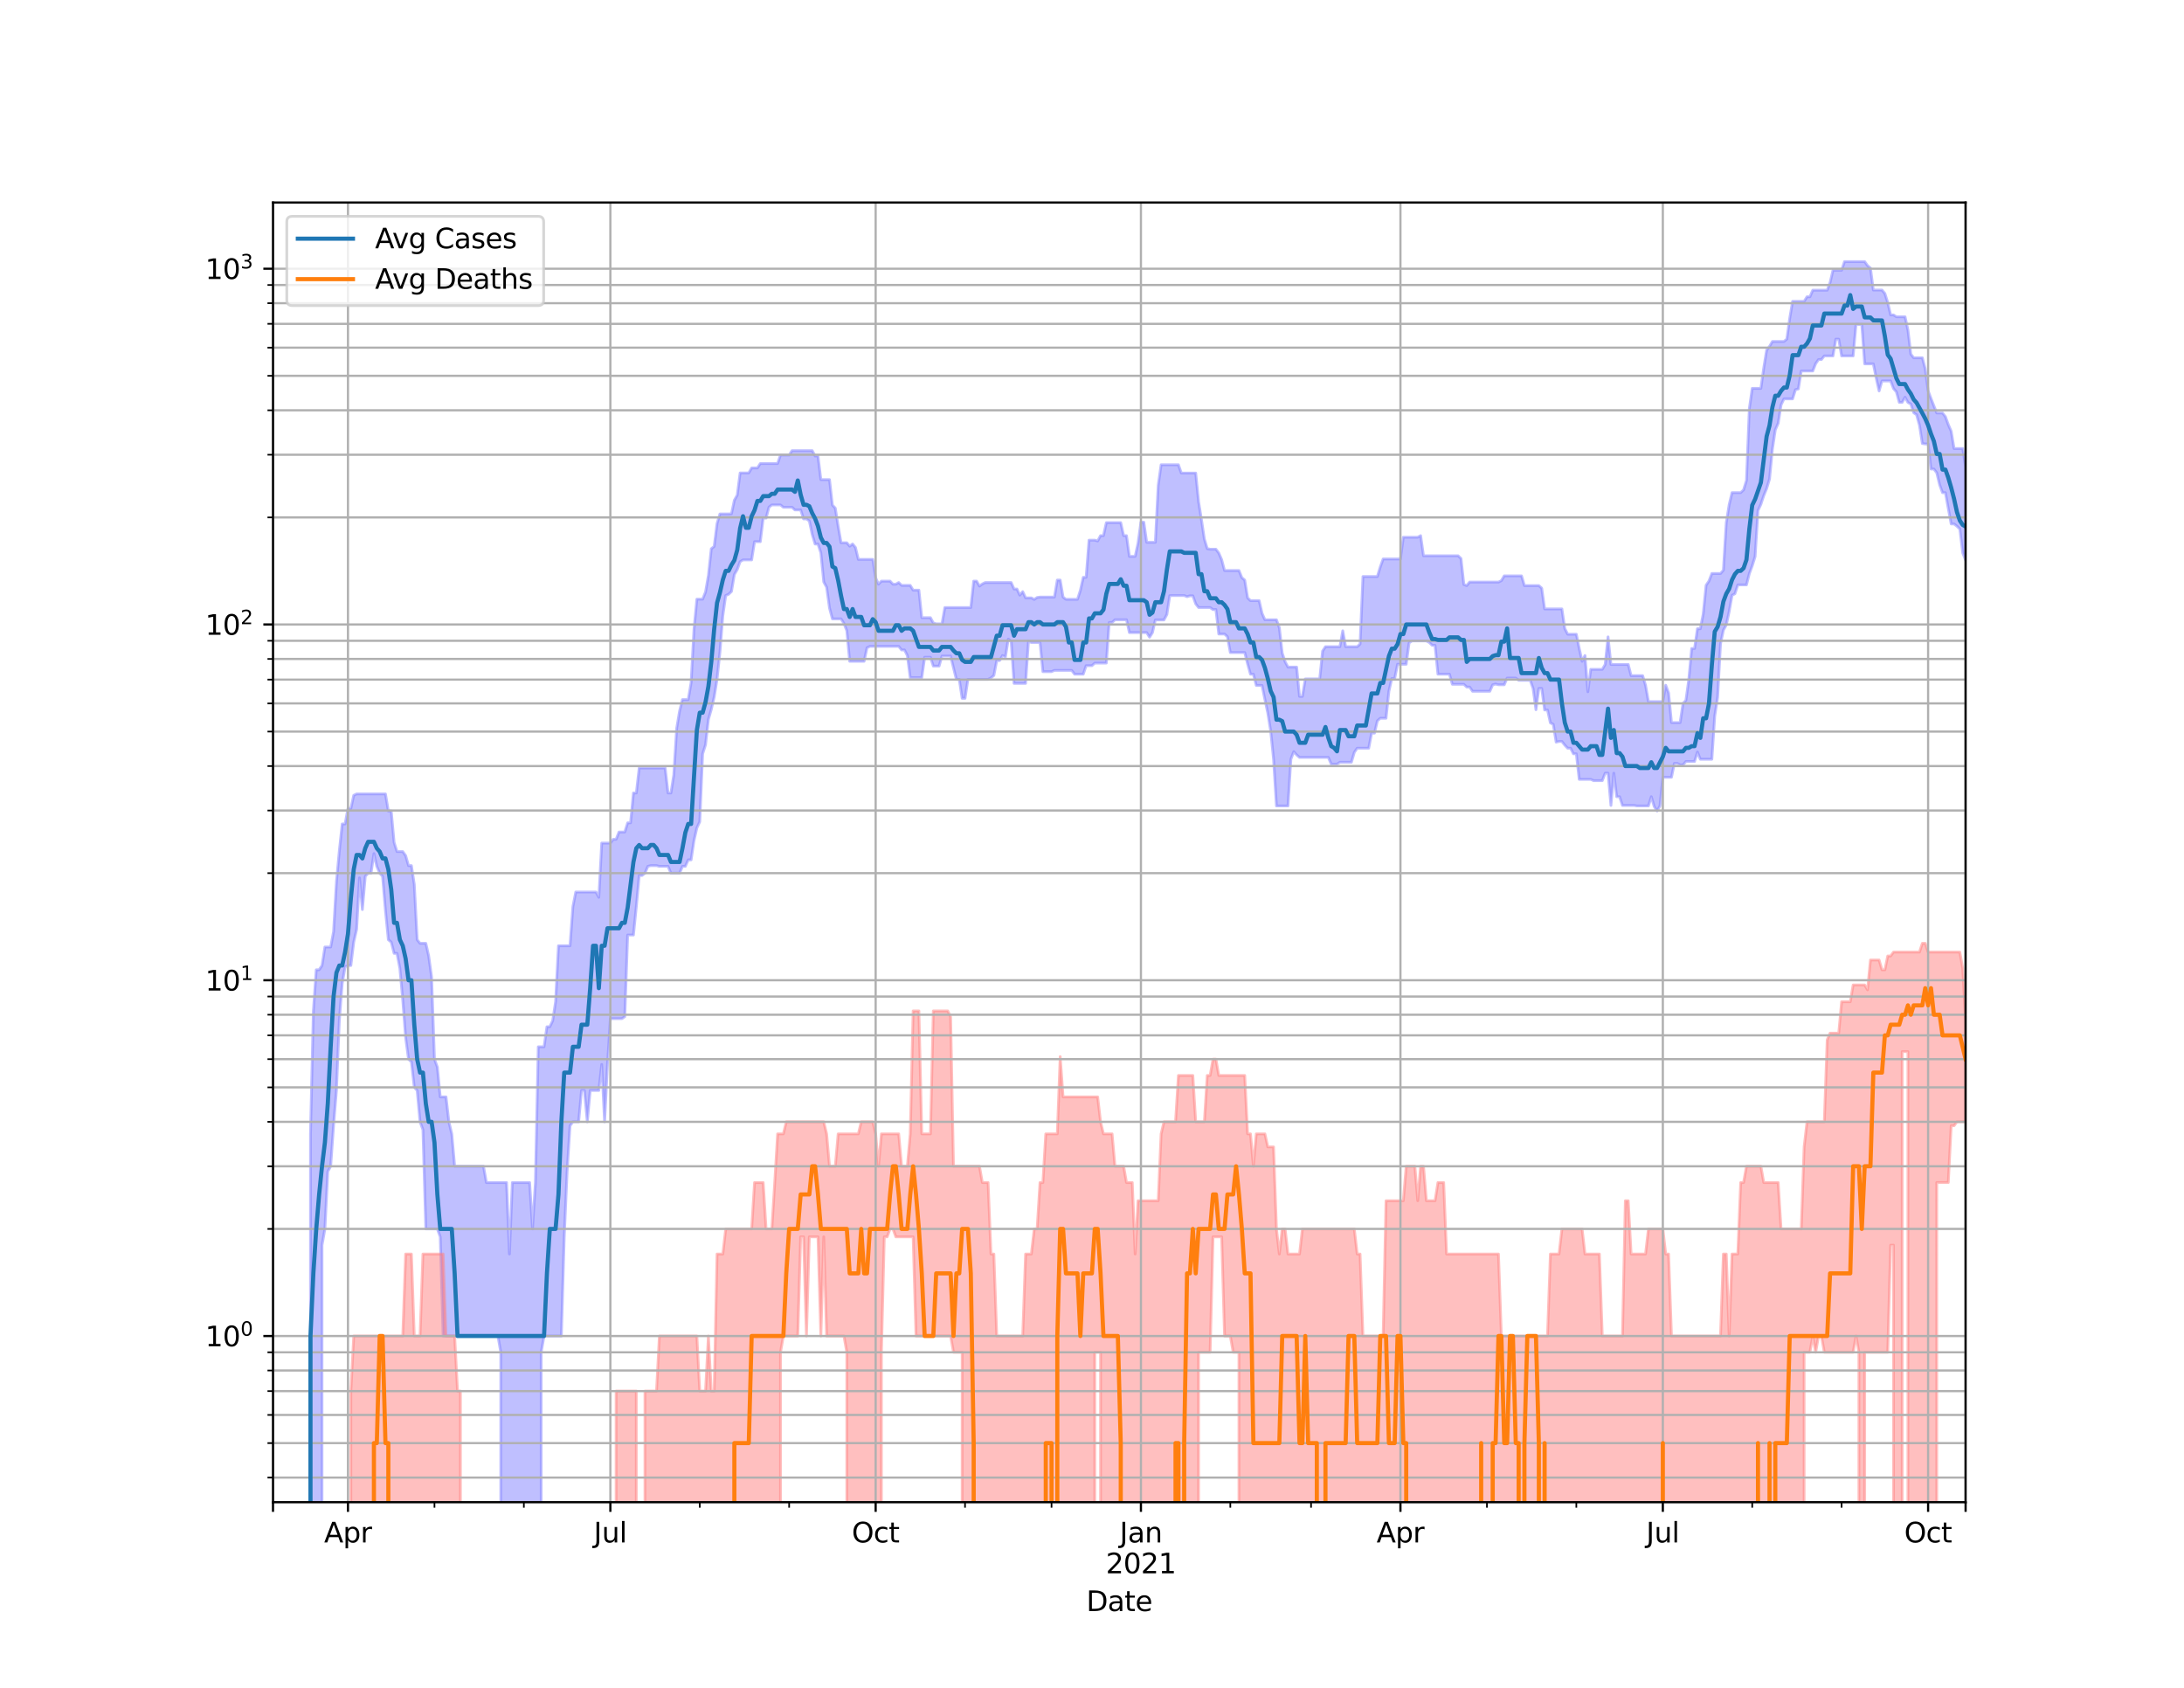 <?xml version="1.0" encoding="utf-8" standalone="no"?>
<!DOCTYPE svg PUBLIC "-//W3C//DTD SVG 1.1//EN"
  "http://www.w3.org/Graphics/SVG/1.1/DTD/svg11.dtd">
<svg height="612pt" version="1.1" viewBox="0 0 792 612" width="792pt" xmlns="http://www.w3.org/2000/svg" xmlns:xlink="http://www.w3.org/1999/xlink">
 <defs>
  <style type="text/css">*{stroke-linecap:butt;stroke-linejoin:round;}</style>
 </defs>
 <g id="figure_1">
  <g id="patch_1">
   <path d="M 0 612 
L 792 612 
L 792 0 
L 0 0 
z
" style="fill:#ffffff;"/>
  </g>
  <g id="axes_1">
   <g id="patch_2">
    <path d="M 99 544.68 
L 712.8 544.68 
L 712.8 73.44 
L 99 73.44 
z
" style="fill:#ffffff;"/>
   </g>
   <g id="PolyCollection_1">
    <path clip-path="url(#p68e2955192)" d="M 99 129481.013 
L 99 129481.013 
L 100.046 129481.013 
L 101.091 129481.013 
L 102.137 129481.013 
L 103.183 129481.013 
L 104.228 129481.013 
L 105.274 129481.013 
L 106.32 129481.013 
L 107.365 129481.013 
L 108.411 129481.013 
L 109.457 129481.013 
L 110.502 129481.013 
L 111.548 129481.013 
L 112.594 411.132 
L 113.639 366.549 
L 114.685 351.641 
L 115.73 351.641 
L 116.776 350.092 
L 117.822 343.38 
L 118.867 343.38 
L 119.913 343.38 
L 120.959 337.795 
L 122.004 319.769 
L 123.05 308.527 
L 124.096 298.759 
L 125.141 298.759 
L 126.187 293.143 
L 127.233 293.143 
L 128.278 288.376 
L 129.324 287.87 
L 130.37 287.87 
L 131.415 287.87 
L 132.461 287.87 
L 133.507 287.87 
L 134.552 287.87 
L 135.598 287.87 
L 136.644 287.87 
L 137.689 287.87 
L 138.735 287.87 
L 139.781 287.87 
L 140.826 294.072 
L 141.872 294.072 
L 142.918 305.46 
L 143.963 308.77 
L 145.009 308.77 
L 146.055 308.77 
L 147.1 310.251 
L 148.146 313.866 
L 149.191 313.866 
L 150.237 320.665 
L 151.283 340.733 
L 152.328 342.041 
L 153.374 342.041 
L 154.42 342.041 
L 155.465 346.636 
L 156.511 354.322 
L 157.557 384.049 
L 158.602 386.923 
L 159.648 397.73 
L 160.694 397.73 
L 161.739 397.73 
L 162.785 406.764 
L 163.831 411.132 
L 164.876 422.881 
L 165.922 422.881 
L 166.968 422.881 
L 168.013 422.881 
L 169.059 422.881 
L 170.105 422.881 
L 171.15 422.881 
L 172.196 422.881 
L 173.242 422.881 
L 174.287 422.881 
L 175.333 422.881 
L 176.379 428.784 
L 177.424 428.784 
L 178.47 428.784 
L 179.516 428.784 
L 180.561 428.784 
L 181.607 428.784 
L 182.652 428.784 
L 183.698 428.784 
L 184.744 454.701 
L 185.789 428.784 
L 186.835 428.784 
L 187.881 428.784 
L 188.926 428.784 
L 189.972 428.784 
L 191.018 428.784 
L 192.063 428.784 
L 193.109 445.596 
L 194.155 428.784 
L 195.2 379.565 
L 196.246 379.565 
L 197.292 379.565 
L 198.337 372.3 
L 199.383 372.3 
L 200.429 370.074 
L 201.474 363.233 
L 202.52 342.931 
L 203.566 342.931 
L 204.611 342.931 
L 205.657 342.931 
L 206.703 342.931 
L 207.748 328.752 
L 208.794 323.444 
L 209.84 323.444 
L 210.885 323.444 
L 211.931 323.444 
L 212.976 323.444 
L 214.022 323.444 
L 215.068 323.444 
L 216.113 323.444 
L 217.159 325.376 
L 218.205 305.69 
L 219.25 305.69 
L 220.296 305.69 
L 221.342 305.69 
L 222.387 304.323 
L 223.433 304.323 
L 224.479 301.686 
L 225.524 301.686 
L 226.57 301.686 
L 227.616 298.353 
L 228.661 298.353 
L 229.707 287.536 
L 230.753 287.536 
L 231.798 278.473 
L 232.844 278.473 
L 233.89 278.473 
L 234.935 278.473 
L 235.981 278.473 
L 237.027 278.473 
L 238.072 278.473 
L 239.118 278.473 
L 240.164 278.473 
L 241.209 278.473 
L 242.255 287.536 
L 243.301 287.536 
L 244.346 280.937 
L 245.392 264.048 
L 246.437 257.828 
L 247.483 253.669 
L 248.529 253.669 
L 249.574 253.669 
L 250.62 247.549 
L 251.666 228.199 
L 252.711 217.257 
L 253.757 217.257 
L 254.803 217.257 
L 255.848 214.656 
L 256.894 208.676 
L 257.94 198.96 
L 258.985 198.143 
L 260.031 189.803 
L 261.077 186.357 
L 262.122 186.357 
L 263.168 186.357 
L 264.214 186.357 
L 265.259 186.274 
L 266.305 181.379 
L 267.351 179.53 
L 268.396 171.479 
L 269.442 171.479 
L 270.488 171.479 
L 271.533 171.479 
L 272.579 169.681 
L 273.625 169.681 
L 274.67 169.681 
L 275.716 168.077 
L 276.761 168.077 
L 277.807 168.077 
L 278.853 168.077 
L 279.898 168.077 
L 280.944 168.077 
L 281.99 168.077 
L 283.035 165 
L 284.081 165 
L 285.127 165 
L 286.172 165 
L 287.218 163.395 
L 288.264 163.395 
L 289.309 163.395 
L 290.355 163.395 
L 291.401 163.395 
L 292.446 163.395 
L 293.492 163.395 
L 294.538 163.395 
L 295.583 165.338 
L 296.629 165.338 
L 297.675 173.905 
L 298.72 173.905 
L 299.766 173.905 
L 300.812 173.905 
L 301.857 183.136 
L 302.903 184.233 
L 303.949 190.802 
L 304.994 196.807 
L 306.04 196.807 
L 307.086 196.807 
L 308.131 198.042 
L 309.177 197.238 
L 310.222 198.516 
L 311.268 202.831 
L 312.314 202.831 
L 313.359 202.831 
L 314.405 202.831 
L 315.451 202.831 
L 316.496 202.831 
L 317.542 209.539 
L 318.588 211.823 
L 319.633 210.712 
L 320.679 210.712 
L 321.725 210.712 
L 322.77 210.712 
L 323.816 211.823 
L 324.862 211.823 
L 325.907 211.222 
L 326.953 212.256 
L 327.999 212.256 
L 329.044 212.256 
L 330.09 212.256 
L 331.136 213.979 
L 332.181 213.979 
L 333.227 213.979 
L 334.273 223.969 
L 335.318 223.969 
L 336.364 223.969 
L 337.41 223.969 
L 338.455 225.878 
L 339.501 226.211 
L 340.547 226.211 
L 341.592 226.211 
L 342.638 220.286 
L 343.683 220.286 
L 344.729 220.286 
L 345.775 220.286 
L 346.82 220.286 
L 347.866 220.286 
L 348.912 220.286 
L 349.957 220.286 
L 351.003 220.286 
L 352.049 220.286 
L 353.094 210.712 
L 354.14 210.712 
L 355.186 212.518 
L 356.231 211.737 
L 357.277 211.222 
L 358.323 211.222 
L 359.368 211.222 
L 360.414 211.222 
L 361.46 211.222 
L 362.505 211.222 
L 363.551 211.222 
L 364.597 211.222 
L 365.642 211.222 
L 366.688 211.222 
L 367.734 213.577 
L 368.779 213.577 
L 369.825 215.802 
L 370.871 214.52 
L 371.916 216.784 
L 372.962 216.784 
L 374.007 216.784 
L 375.053 217.353 
L 376.099 216.643 
L 377.144 216.502 
L 378.19 216.502 
L 379.236 216.502 
L 380.281 216.502 
L 381.327 216.502 
L 382.373 216.502 
L 383.418 210.332 
L 384.464 210.332 
L 385.51 216.502 
L 386.555 217.305 
L 387.601 217.305 
L 388.647 217.305 
L 389.692 217.305 
L 390.738 217.305 
L 391.784 214.069 
L 392.829 209.333 
L 393.875 209.333 
L 394.921 195.858 
L 395.966 195.858 
L 397.012 195.858 
L 398.058 196.15 
L 399.103 194.226 
L 400.149 194.226 
L 401.195 189.512 
L 402.24 189.512 
L 403.286 189.512 
L 404.332 189.512 
L 405.377 189.512 
L 406.423 189.512 
L 407.468 194.226 
L 408.514 194.226 
L 409.56 201.738 
L 410.605 201.738 
L 411.651 201.738 
L 412.697 196.939 
L 413.742 189.338 
L 414.788 189.338 
L 415.834 196.642 
L 416.879 196.642 
L 417.925 196.642 
L 418.971 196.642 
L 420.016 175.915 
L 421.062 168.514 
L 422.108 168.514 
L 423.153 168.514 
L 424.199 168.514 
L 425.245 168.514 
L 426.29 168.514 
L 427.336 168.514 
L 428.382 171.522 
L 429.427 171.522 
L 430.473 171.522 
L 431.519 171.522 
L 432.564 171.522 
L 433.61 171.522 
L 434.656 181.984 
L 435.701 188.478 
L 436.747 195.469 
L 437.793 198.926 
L 438.838 199.132 
L 439.884 199.132 
L 440.929 199.132 
L 441.975 200.526 
L 443.021 202.941 
L 444.066 206.869 
L 445.112 206.869 
L 446.158 206.869 
L 447.203 206.869 
L 448.249 206.869 
L 449.295 206.869 
L 450.34 209.457 
L 451.386 210.332 
L 452.432 216.784 
L 453.477 217.783 
L 454.523 217.783 
L 455.569 217.783 
L 456.614 217.783 
L 457.66 222.383 
L 458.706 224.725 
L 459.751 224.725 
L 460.797 224.725 
L 461.843 224.725 
L 462.888 224.725 
L 463.934 227.567 
L 464.98 236.806 
L 466.025 239.925 
L 467.071 241.883 
L 468.117 241.883 
L 469.162 241.883 
L 470.208 241.883 
L 471.253 252.498 
L 472.299 252.498 
L 473.345 246.177 
L 474.39 246.177 
L 475.436 246.177 
L 476.482 246.177 
L 477.527 246.177 
L 478.573 246.177 
L 479.619 236.069 
L 480.664 234.495 
L 481.71 234.495 
L 482.756 234.495 
L 483.801 234.495 
L 484.847 234.495 
L 485.893 234.495 
L 486.938 228.722 
L 487.984 234.495 
L 489.03 234.495 
L 490.075 234.495 
L 491.121 234.495 
L 492.167 234.495 
L 493.212 233.533 
L 494.258 209.044 
L 495.304 209.044 
L 496.349 209.044 
L 497.395 209.044 
L 498.441 209.044 
L 499.486 209.044 
L 500.532 205.58 
L 501.578 202.684 
L 502.623 202.684 
L 503.669 202.684 
L 504.714 202.684 
L 505.76 202.684 
L 506.806 202.684 
L 507.851 202.684 
L 508.897 194.797 
L 509.943 194.797 
L 510.988 194.797 
L 512.034 194.797 
L 513.08 194.797 
L 514.125 194.797 
L 515.171 194.226 
L 516.217 201.523 
L 517.262 201.523 
L 518.308 201.523 
L 519.354 201.523 
L 520.399 201.523 
L 521.445 201.523 
L 522.491 201.523 
L 523.536 201.523 
L 524.582 201.523 
L 525.628 201.523 
L 526.673 201.523 
L 527.719 201.523 
L 528.765 201.523 
L 529.81 202.501 
L 530.856 211.953 
L 531.902 212.343 
L 532.947 211.051 
L 533.993 211.051 
L 535.039 211.051 
L 536.084 211.051 
L 537.13 211.051 
L 538.175 211.051 
L 539.221 211.051 
L 540.267 211.051 
L 541.312 211.051 
L 542.358 211.051 
L 543.404 211.051 
L 544.449 210.543 
L 545.495 208.799 
L 546.541 208.799 
L 547.586 208.799 
L 548.632 208.799 
L 549.678 208.799 
L 550.723 208.799 
L 551.769 208.799 
L 552.815 212.343 
L 553.86 212.343 
L 554.906 212.343 
L 555.952 212.343 
L 556.997 212.343 
L 558.043 212.343 
L 559.089 213.266 
L 560.134 220.791 
L 561.18 220.791 
L 562.226 220.791 
L 563.271 220.791 
L 564.317 220.791 
L 565.363 220.791 
L 566.408 220.791 
L 567.454 227.911 
L 568.499 229.961 
L 569.545 229.961 
L 570.591 229.961 
L 571.636 229.961 
L 572.682 235.08 
L 573.728 239.783 
L 574.773 237.69 
L 575.819 250.828 
L 576.865 242.701 
L 577.91 242.701 
L 578.956 242.701 
L 580.002 242.701 
L 581.047 242.701 
L 582.093 240.932 
L 583.139 230.924 
L 584.184 240.932 
L 585.23 240.932 
L 586.276 240.932 
L 587.321 240.932 
L 588.367 240.932 
L 589.413 240.932 
L 590.458 240.932 
L 591.504 244.994 
L 592.55 244.994 
L 593.595 244.994 
L 594.641 244.994 
L 595.687 244.994 
L 596.732 248.454 
L 597.778 254.403 
L 598.824 254.403 
L 599.869 254.403 
L 600.915 254.403 
L 601.96 254.403 
L 603.006 254.403 
L 604.052 248.454 
L 605.097 251.262 
L 606.143 262.002 
L 607.189 262.002 
L 608.234 262.002 
L 609.28 262.002 
L 610.326 255.053 
L 611.371 253.943 
L 612.417 246.417 
L 613.463 235.146 
L 614.508 235.146 
L 615.554 227.968 
L 616.6 227.968 
L 617.645 222.645 
L 618.691 212.213 
L 619.737 210.67 
L 620.782 207.946 
L 621.828 207.946 
L 622.874 207.946 
L 623.919 207.946 
L 624.965 206.751 
L 626.011 189.483 
L 627.056 183.007 
L 628.102 178.616 
L 629.148 178.616 
L 630.193 178.616 
L 631.239 178.616 
L 632.284 177.623 
L 633.33 174.235 
L 634.376 148.131 
L 635.421 140.82 
L 636.467 140.82 
L 637.513 140.82 
L 638.558 140.82 
L 639.604 133.377 
L 640.65 126.95 
L 641.695 125.6 
L 642.741 123.814 
L 643.787 123.814 
L 644.832 123.814 
L 645.878 123.814 
L 646.924 123.814 
L 647.969 122.959 
L 649.015 115.431 
L 650.061 109.278 
L 651.106 109.278 
L 652.152 109.278 
L 653.198 109.278 
L 654.243 109.278 
L 655.289 107.614 
L 656.335 107.614 
L 657.38 105.221 
L 658.426 105.221 
L 659.472 105.221 
L 660.517 105.221 
L 661.563 105.221 
L 662.609 105.221 
L 663.654 102.452 
L 664.7 98.001 
L 665.745 98.001 
L 666.791 98.001 
L 667.837 98.001 
L 668.882 94.86 
L 669.928 94.86 
L 670.974 94.86 
L 672.019 94.86 
L 673.065 94.86 
L 674.111 94.86 
L 675.156 94.86 
L 676.202 94.86 
L 677.248 96.324 
L 678.293 97.187 
L 679.339 105.169 
L 680.385 105.169 
L 681.43 105.169 
L 682.476 105.169 
L 683.522 106.405 
L 684.567 109.737 
L 685.613 114.179 
L 686.659 114.179 
L 687.704 114.87 
L 688.75 114.87 
L 689.796 114.87 
L 690.841 114.87 
L 691.887 119.641 
L 692.933 128.401 
L 693.978 129.732 
L 695.024 129.732 
L 696.07 129.732 
L 697.115 129.732 
L 698.161 133.719 
L 699.206 141.702 
L 700.252 144.512 
L 701.298 147.183 
L 702.343 149.746 
L 703.389 149.746 
L 704.435 149.746 
L 705.48 151.087 
L 706.526 153.963 
L 707.572 156.348 
L 708.617 162.637 
L 709.663 162.637 
L 710.709 162.637 
L 711.754 162.637 
L 712.8 169.276 
L 712.8 203.088 
L 712.8 203.088 
L 711.754 200.491 
L 710.709 191.789 
L 709.663 190.802 
L 708.617 189.978 
L 707.572 189.978 
L 706.526 184.392 
L 705.48 178.64 
L 704.435 178.64 
L 703.389 175.801 
L 702.343 171.437 
L 701.298 170.069 
L 700.252 170.069 
L 699.206 160.976 
L 698.161 160.976 
L 697.115 160.819 
L 696.07 154.194 
L 695.024 150.391 
L 693.978 149.661 
L 692.933 146.507 
L 691.887 145.931 
L 690.841 144.021 
L 689.796 145.905 
L 688.75 145.905 
L 687.704 142.086 
L 686.659 140.905 
L 685.613 138.127 
L 684.567 138.127 
L 683.522 138.127 
L 682.476 138.127 
L 681.43 141.763 
L 680.385 137.094 
L 679.339 131.938 
L 678.293 131.938 
L 677.248 131.938 
L 676.202 131.938 
L 675.156 117.653 
L 674.111 117.653 
L 673.065 117.556 
L 672.019 129.058 
L 670.974 129.058 
L 669.928 129.058 
L 668.882 129.058 
L 667.837 129.058 
L 666.791 122.977 
L 665.745 122.977 
L 664.7 129.058 
L 663.654 129.058 
L 662.609 129.058 
L 661.563 129.058 
L 660.517 130.363 
L 659.472 130.363 
L 658.426 131.865 
L 657.38 134.527 
L 656.335 134.527 
L 655.289 134.527 
L 654.243 134.527 
L 653.198 134.527 
L 652.152 141.027 
L 651.106 141.284 
L 650.061 144.629 
L 649.015 144.629 
L 647.969 144.629 
L 646.924 144.629 
L 645.878 146.844 
L 644.832 153.488 
L 643.787 155.869 
L 642.741 162.835 
L 641.695 173.708 
L 640.65 177.156 
L 639.604 179.7 
L 638.558 182.852 
L 637.513 185.11 
L 636.467 201.811 
L 635.421 205.157 
L 634.376 207.987 
L 633.33 212.083 
L 632.284 212.083 
L 631.239 212.083 
L 630.193 212.083 
L 629.148 215.295 
L 628.102 215.849 
L 627.056 221.762 
L 626.011 226.603 
L 624.965 228.489 
L 623.919 233.469 
L 622.874 252.855 
L 621.828 259.623 
L 620.782 275.302 
L 619.737 275.302 
L 618.691 275.302 
L 617.645 275.302 
L 616.6 275.302 
L 615.554 272.684 
L 614.508 276.112 
L 613.463 276.112 
L 612.417 276.112 
L 611.371 276.112 
L 610.326 277.349 
L 609.28 277.349 
L 608.234 276.796 
L 607.189 276.796 
L 606.143 281.833 
L 605.097 281.833 
L 604.052 281.833 
L 603.006 281.833 
L 601.96 292.229 
L 600.915 294.072 
L 599.869 292.41 
L 598.824 288.886 
L 597.778 292.229 
L 596.732 292.229 
L 595.687 292.229 
L 594.641 292.229 
L 593.595 292.229 
L 592.55 292.048 
L 591.504 292.048 
L 590.458 292.048 
L 589.413 292.048 
L 588.367 292.048 
L 587.321 288.886 
L 586.276 288.886 
L 585.23 280.347 
L 584.184 292.048 
L 583.139 280.347 
L 582.093 280.347 
L 581.047 283.051 
L 580.002 283.051 
L 578.956 283.051 
L 577.91 283.051 
L 576.865 282.592 
L 575.819 282.592 
L 574.773 282.592 
L 573.728 282.592 
L 572.682 282.592 
L 571.636 273.327 
L 570.591 273.327 
L 569.545 271.294 
L 568.499 271.294 
L 567.454 270.182 
L 566.408 268.853 
L 565.363 268.853 
L 564.317 269.092 
L 563.271 262.64 
L 562.226 262.108 
L 561.18 257.437 
L 560.134 257.437 
L 559.089 249.628 
L 558.043 249.628 
L 556.997 257.34 
L 555.952 249.628 
L 554.906 246.657 
L 553.86 246.657 
L 552.815 246.657 
L 551.769 246.657 
L 550.723 246.657 
L 549.678 245.859 
L 548.632 245.859 
L 547.586 245.859 
L 546.541 245.859 
L 545.495 248.288 
L 544.449 248.288 
L 543.404 248.288 
L 542.358 248.041 
L 541.312 248.288 
L 540.267 250.655 
L 539.221 250.655 
L 538.175 250.655 
L 537.13 250.655 
L 536.084 250.655 
L 535.039 250.655 
L 533.993 250.655 
L 532.947 249.122 
L 531.902 249.122 
L 530.856 248.123 
L 529.81 248.123 
L 528.765 248.123 
L 527.719 248.123 
L 526.673 248.123 
L 525.628 244.451 
L 524.582 244.451 
L 523.536 244.451 
L 522.491 244.451 
L 521.445 244.451 
L 520.399 233.98 
L 519.354 233.98 
L 518.308 232.964 
L 517.262 232.4 
L 516.217 232.4 
L 515.171 232.4 
L 514.125 232.4 
L 513.08 232.4 
L 512.034 232.4 
L 510.988 233.09 
L 509.943 240.859 
L 508.897 240.859 
L 507.851 240.859 
L 506.806 240.859 
L 505.76 246.018 
L 504.714 246.018 
L 503.669 250.655 
L 502.623 260.439 
L 501.578 260.439 
L 500.532 260.439 
L 499.486 261.372 
L 498.441 265.83 
L 497.395 265.83 
L 496.349 271.294 
L 495.304 271.294 
L 494.258 271.294 
L 493.212 271.294 
L 492.167 271.294 
L 491.121 272.812 
L 490.075 276.385 
L 489.03 276.385 
L 487.984 276.385 
L 486.938 276.385 
L 485.893 276.385 
L 484.847 277.072 
L 483.801 277.072 
L 482.756 277.072 
L 481.71 274.636 
L 480.664 274.636 
L 479.619 274.636 
L 478.573 274.636 
L 477.527 274.636 
L 476.482 274.636 
L 475.436 274.636 
L 474.39 274.636 
L 473.345 274.636 
L 472.299 274.636 
L 471.253 274.636 
L 470.208 273.716 
L 469.162 272.556 
L 468.117 275.302 
L 467.071 292.229 
L 466.025 292.229 
L 464.98 292.229 
L 463.934 292.229 
L 462.888 292.229 
L 461.843 275.302 
L 460.797 265.043 
L 459.751 258.519 
L 458.706 253.669 
L 457.66 248.537 
L 456.614 248.537 
L 455.569 248.537 
L 454.523 244.451 
L 453.477 244.451 
L 452.432 240.715 
L 451.386 236.604 
L 450.34 236.604 
L 449.295 236.604 
L 448.249 236.604 
L 447.203 236.604 
L 446.158 236.604 
L 445.112 230.863 
L 444.066 229.901 
L 443.021 229.901 
L 441.975 229.901 
L 440.929 220.994 
L 439.884 221.045 
L 438.838 220.286 
L 437.793 220.286 
L 436.747 220.286 
L 435.701 220.286 
L 434.656 220.286 
L 433.61 218.947 
L 432.564 216.034 
L 431.519 216.034 
L 430.473 216.361 
L 429.427 215.941 
L 428.382 215.941 
L 427.336 215.941 
L 426.29 215.941 
L 425.245 215.941 
L 424.199 215.988 
L 423.153 222.802 
L 422.108 224.779 
L 421.062 224.779 
L 420.016 224.779 
L 418.971 224.779 
L 417.925 229.368 
L 416.879 231.045 
L 415.834 229.368 
L 414.788 229.368 
L 413.742 229.368 
L 412.697 229.368 
L 411.651 229.368 
L 410.605 229.368 
L 409.56 229.368 
L 408.514 224.725 
L 407.468 224.725 
L 406.423 224.725 
L 405.377 224.725 
L 404.332 224.725 
L 403.286 225.711 
L 402.24 225.711 
L 401.195 240.426 
L 400.149 240.426 
L 399.103 240.426 
L 398.058 240.426 
L 397.012 240.426 
L 395.966 241.369 
L 394.921 241.369 
L 393.875 241.369 
L 392.829 244.451 
L 391.784 244.451 
L 390.738 244.451 
L 389.692 244.451 
L 388.647 243.077 
L 387.601 243.077 
L 386.555 243.077 
L 385.51 243.077 
L 384.464 243.077 
L 383.418 243.077 
L 382.373 243.077 
L 381.327 243.531 
L 380.281 243.531 
L 379.236 243.531 
L 378.19 243.531 
L 377.144 232.964 
L 376.099 232.964 
L 375.053 232.964 
L 374.007 232.964 
L 372.962 232.525 
L 371.916 247.794 
L 370.871 247.794 
L 369.825 247.794 
L 368.779 247.794 
L 367.734 247.794 
L 366.688 232.525 
L 365.642 231.719 
L 364.597 238.24 
L 363.551 237.69 
L 362.505 239.499 
L 361.46 239.499 
L 360.414 244.916 
L 359.368 245.78 
L 358.323 246.337 
L 357.277 246.337 
L 356.231 246.337 
L 355.186 246.337 
L 354.14 246.337 
L 353.094 246.337 
L 352.049 246.337 
L 351.003 246.337 
L 349.957 253.216 
L 348.912 253.216 
L 347.866 246.337 
L 346.82 246.337 
L 345.775 242.179 
L 344.729 237.895 
L 343.683 237.895 
L 342.638 237.895 
L 341.592 237.895 
L 340.547 241.516 
L 339.501 241.516 
L 338.455 241.516 
L 337.41 238.309 
L 336.364 238.309 
L 335.318 238.309 
L 334.273 245.701 
L 333.227 245.701 
L 332.181 245.701 
L 331.136 245.701 
L 330.09 245.701 
L 329.044 237.69 
L 327.999 235.672 
L 326.953 235.672 
L 325.907 234.366 
L 324.862 234.366 
L 323.816 234.366 
L 322.77 234.366 
L 321.725 234.366 
L 320.679 234.366 
L 319.633 234.366 
L 318.588 234.366 
L 317.542 234.366 
L 316.496 234.366 
L 315.451 234.366 
L 314.405 234.884 
L 313.359 239.783 
L 312.314 239.783 
L 311.268 239.783 
L 310.222 239.783 
L 309.177 239.783 
L 308.131 239.783 
L 307.086 228.664 
L 306.04 226.044 
L 304.994 224.4 
L 303.949 224.4 
L 302.903 224.4 
L 301.857 224.4 
L 300.812 220.488 
L 299.766 212.912 
L 298.72 211.009 
L 297.675 200.455 
L 296.629 197.271 
L 295.583 197.271 
L 294.538 193.787 
L 293.492 188.907 
L 292.446 188.138 
L 291.401 188.138 
L 290.355 184.896 
L 289.309 184.896 
L 288.264 184.896 
L 287.218 183.944 
L 286.172 183.944 
L 285.127 183.944 
L 284.081 183.944 
L 283.035 183.084 
L 281.99 183.084 
L 280.944 183.084 
L 279.898 183.084 
L 278.853 183.891 
L 277.807 187.856 
L 276.761 187.856 
L 275.716 196.412 
L 274.67 196.412 
L 273.625 196.412 
L 272.579 203.015 
L 271.533 203.015 
L 270.488 203.015 
L 269.442 203.015 
L 268.396 203.645 
L 267.351 206.515 
L 266.305 208.31 
L 265.259 214.474 
L 264.214 215.479 
L 263.168 215.941 
L 262.122 223.276 
L 261.077 236.403 
L 260.031 246.257 
L 258.985 252.766 
L 257.94 257.242 
L 256.894 260.852 
L 255.848 270.06 
L 254.803 273.327 
L 253.757 297.95 
L 252.711 300.204 
L 251.666 304.775 
L 250.62 311.772 
L 249.574 311.772 
L 248.529 314.134 
L 247.483 314.134 
L 246.437 316.6 
L 245.392 316.6 
L 244.346 316.6 
L 243.301 316.6 
L 242.255 314.134 
L 241.209 314.134 
L 240.164 314.134 
L 239.118 314.134 
L 238.072 313.866 
L 237.027 313.866 
L 235.981 313.866 
L 234.935 314.134 
L 233.89 316.6 
L 232.844 317.446 
L 231.798 317.446 
L 230.753 328.752 
L 229.707 339.035 
L 228.661 339.035 
L 227.616 339.035 
L 226.57 368.637 
L 225.524 369.351 
L 224.479 369.351 
L 223.433 369.351 
L 222.387 369.351 
L 221.342 369.351 
L 220.296 385.949 
L 219.25 406.764 
L 218.205 385.949 
L 217.159 395.395 
L 216.113 395.395 
L 215.068 395.395 
L 214.022 395.395 
L 212.976 406.764 
L 211.931 395.395 
L 210.885 395.395 
L 209.84 406.764 
L 208.794 406.764 
L 207.748 406.764 
L 206.703 408.183 
L 205.657 424.78 
L 204.611 448.47 
L 203.566 484.428 
L 202.52 484.428 
L 201.474 484.428 
L 200.429 484.428 
L 199.383 484.428 
L 198.337 484.428 
L 197.292 484.428 
L 196.246 490.331 
L 195.2 129481.013 
L 194.155 129481.013 
L 193.109 129481.013 
L 192.063 129481.013 
L 191.018 129481.013 
L 189.972 129481.013 
L 188.926 129481.013 
L 187.881 129481.013 
L 186.835 129481.013 
L 185.789 129481.013 
L 184.744 129481.013 
L 183.698 129481.013 
L 182.652 129481.013 
L 181.607 490.331 
L 180.561 484.428 
L 179.516 484.428 
L 178.47 484.428 
L 177.424 484.428 
L 176.379 484.428 
L 175.333 484.428 
L 174.287 484.428 
L 173.242 484.428 
L 172.196 484.428 
L 171.15 484.428 
L 170.105 484.428 
L 169.059 484.428 
L 168.013 484.428 
L 166.968 484.428 
L 165.922 484.428 
L 164.876 484.428 
L 163.831 484.428 
L 162.785 484.428 
L 161.739 484.428 
L 160.694 484.428 
L 159.648 448.47 
L 158.602 445.596 
L 157.557 445.596 
L 156.511 445.596 
L 155.465 445.596 
L 154.42 445.596 
L 153.374 409.638 
L 152.328 406.764 
L 151.283 395.395 
L 150.237 394.263 
L 149.191 384.991 
L 148.146 384.049 
L 147.1 376.219 
L 146.055 362.593 
L 145.009 351.12 
L 143.963 345.686 
L 142.918 345.686 
L 141.872 341.602 
L 140.826 340.733 
L 139.781 330.161 
L 138.735 317.732 
L 137.689 316.6 
L 136.644 314.134 
L 135.598 309.505 
L 134.552 316.6 
L 133.507 316.6 
L 132.461 317.732 
L 131.415 329.805 
L 130.37 318.306 
L 129.324 336.983 
L 128.278 341.602 
L 127.233 350.092 
L 126.187 350.092 
L 125.141 350.604 
L 124.096 356.563 
L 123.05 370.074 
L 122.004 395.395 
L 120.959 408.183 
L 119.913 422.881 
L 118.867 424.78 
L 117.822 445.596 
L 116.776 451.499 
L 115.73 129481.013 
L 114.685 129481.013 
L 113.639 129481.013 
L 112.594 129481.013 
L 111.548 129481.013 
L 110.502 129481.013 
L 109.457 129481.013 
L 108.411 129481.013 
L 107.365 129481.013 
L 106.32 129481.013 
L 105.274 129481.013 
L 104.228 129481.013 
L 103.183 129481.013 
L 102.137 129481.013 
L 101.091 129481.013 
L 100.046 129481.013 
L 99 129481.013 
z
" style="fill:#8080ff;fill-opacity:0.5;stroke:#8080ff;stroke-opacity:0.5;"/>
   </g>
   <g id="PolyCollection_2">
    <path clip-path="url(#p68e2955192)" d="M 99 129481.013 
L 99 129481.013 
L 100.046 129481.013 
L 101.091 129481.013 
L 102.137 129481.013 
L 103.183 129481.013 
L 104.228 129481.013 
L 105.274 129481.013 
L 106.32 129481.013 
L 107.365 129481.013 
L 108.411 129481.013 
L 109.457 129481.013 
L 110.502 129481.013 
L 111.548 129481.013 
L 112.594 129481.013 
L 113.639 129481.013 
L 114.685 129481.013 
L 115.73 129481.013 
L 116.776 129481.013 
L 117.822 129481.013 
L 118.867 129481.013 
L 119.913 129481.013 
L 120.959 129481.013 
L 122.004 129481.013 
L 123.05 129481.013 
L 124.096 129481.013 
L 125.141 129481.013 
L 126.187 129481.013 
L 127.233 504.41 
L 128.278 484.428 
L 129.324 484.428 
L 130.37 484.428 
L 131.415 484.428 
L 132.461 484.428 
L 133.507 484.428 
L 134.552 484.428 
L 135.598 484.428 
L 136.644 484.428 
L 137.689 484.428 
L 138.735 484.428 
L 139.781 484.428 
L 140.826 484.428 
L 141.872 484.428 
L 142.918 484.428 
L 143.963 484.428 
L 145.009 484.428 
L 146.055 484.428 
L 147.1 454.701 
L 148.146 454.701 
L 149.191 454.701 
L 150.237 484.428 
L 151.283 484.428 
L 152.328 484.428 
L 153.374 454.701 
L 154.42 454.701 
L 155.465 454.701 
L 156.511 454.701 
L 157.557 454.701 
L 158.602 454.701 
L 159.648 454.701 
L 160.694 454.701 
L 161.739 484.428 
L 162.785 484.428 
L 163.831 484.428 
L 164.876 484.428 
L 165.922 504.41 
L 166.968 504.41 
L 168.013 129481.013 
L 169.059 129481.013 
L 170.105 129481.013 
L 171.15 129481.013 
L 172.196 129481.013 
L 173.242 129481.013 
L 174.287 129481.013 
L 175.333 129481.013 
L 176.379 129481.013 
L 177.424 129481.013 
L 178.47 129481.013 
L 179.516 129481.013 
L 180.561 129481.013 
L 181.607 129481.013 
L 182.652 129481.013 
L 183.698 129481.013 
L 184.744 129481.013 
L 185.789 129481.013 
L 186.835 129481.013 
L 187.881 129481.013 
L 188.926 129481.013 
L 189.972 129481.013 
L 191.018 129481.013 
L 192.063 129481.013 
L 193.109 129481.013 
L 194.155 129481.013 
L 195.2 129481.013 
L 196.246 129481.013 
L 197.292 129481.013 
L 198.337 129481.013 
L 199.383 129481.013 
L 200.429 129481.013 
L 201.474 129481.013 
L 202.52 129481.013 
L 203.566 129481.013 
L 204.611 129481.013 
L 205.657 129481.013 
L 206.703 129481.013 
L 207.748 129481.013 
L 208.794 129481.013 
L 209.84 129481.013 
L 210.885 129481.013 
L 211.931 129481.013 
L 212.976 129481.013 
L 214.022 129481.013 
L 215.068 129481.013 
L 216.113 129481.013 
L 217.159 129481.013 
L 218.205 129481.013 
L 219.25 129481.013 
L 220.296 129481.013 
L 221.342 129481.013 
L 222.387 129481.013 
L 223.433 504.41 
L 224.479 504.41 
L 225.524 504.41 
L 226.57 504.41 
L 227.616 504.41 
L 228.661 504.41 
L 229.707 504.41 
L 230.753 504.41 
L 231.798 129481.013 
L 232.844 129481.013 
L 233.89 504.41 
L 234.935 504.41 
L 235.981 504.41 
L 237.027 504.41 
L 238.072 504.41 
L 239.118 484.428 
L 240.164 484.428 
L 241.209 484.428 
L 242.255 484.428 
L 243.301 484.428 
L 244.346 484.428 
L 245.392 484.428 
L 246.437 484.428 
L 247.483 484.428 
L 248.529 484.428 
L 249.574 484.428 
L 250.62 484.428 
L 251.666 484.428 
L 252.711 484.428 
L 253.757 504.41 
L 254.803 504.41 
L 255.848 504.41 
L 256.894 484.428 
L 257.94 504.41 
L 258.985 504.41 
L 260.031 454.701 
L 261.077 454.701 
L 262.122 454.701 
L 263.168 445.596 
L 264.214 445.596 
L 265.259 445.596 
L 266.305 445.596 
L 267.351 445.596 
L 268.396 445.596 
L 269.442 445.596 
L 270.488 445.596 
L 271.533 445.596 
L 272.579 445.596 
L 273.625 428.784 
L 274.67 428.784 
L 275.716 428.784 
L 276.761 428.784 
L 277.807 445.596 
L 278.853 445.596 
L 279.898 445.596 
L 280.944 428.784 
L 281.99 411.132 
L 283.035 411.132 
L 284.081 411.132 
L 285.127 406.764 
L 286.172 406.764 
L 287.218 406.764 
L 288.264 406.764 
L 289.309 406.764 
L 290.355 406.764 
L 291.401 406.764 
L 292.446 406.764 
L 293.492 406.764 
L 294.538 406.764 
L 295.583 406.764 
L 296.629 406.764 
L 297.675 406.764 
L 298.72 406.764 
L 299.766 411.132 
L 300.812 422.881 
L 301.857 422.881 
L 302.903 422.881 
L 303.949 411.132 
L 304.994 411.132 
L 306.04 411.132 
L 307.086 411.132 
L 308.131 411.132 
L 309.177 411.132 
L 310.222 411.132 
L 311.268 411.132 
L 312.314 406.764 
L 313.359 406.764 
L 314.405 406.764 
L 315.451 406.764 
L 316.496 406.764 
L 317.542 411.132 
L 318.588 422.881 
L 319.633 411.132 
L 320.679 411.132 
L 321.725 411.132 
L 322.77 411.132 
L 323.816 411.132 
L 324.862 411.132 
L 325.907 411.132 
L 326.953 422.881 
L 327.999 422.881 
L 329.044 422.881 
L 330.09 411.132 
L 331.136 366.549 
L 332.181 366.549 
L 333.227 366.549 
L 334.273 411.132 
L 335.318 411.132 
L 336.364 411.132 
L 337.41 411.132 
L 338.455 366.549 
L 339.501 366.549 
L 340.547 366.549 
L 341.592 366.549 
L 342.638 366.549 
L 343.683 366.549 
L 344.729 368.637 
L 345.775 422.881 
L 346.82 422.881 
L 347.866 422.881 
L 348.912 422.881 
L 349.957 422.881 
L 351.003 422.881 
L 352.049 422.881 
L 353.094 422.881 
L 354.14 422.881 
L 355.186 422.881 
L 356.231 428.784 
L 357.277 428.784 
L 358.323 428.784 
L 359.368 454.701 
L 360.414 454.701 
L 361.46 484.428 
L 362.505 484.428 
L 363.551 484.428 
L 364.597 484.428 
L 365.642 484.428 
L 366.688 484.428 
L 367.734 484.428 
L 368.779 484.428 
L 369.825 484.428 
L 370.871 484.428 
L 371.916 454.701 
L 372.962 454.701 
L 374.007 454.701 
L 375.053 445.596 
L 376.099 445.596 
L 377.144 428.784 
L 378.19 428.784 
L 379.236 411.132 
L 380.281 411.132 
L 381.327 411.132 
L 382.373 411.132 
L 383.418 411.132 
L 384.464 383.123 
L 385.51 397.73 
L 386.555 397.73 
L 387.601 397.73 
L 388.647 397.73 
L 389.692 397.73 
L 390.738 397.73 
L 391.784 397.73 
L 392.829 397.73 
L 393.875 397.73 
L 394.921 397.73 
L 395.966 397.73 
L 397.012 397.73 
L 398.058 397.73 
L 399.103 406.764 
L 400.149 411.132 
L 401.195 411.132 
L 402.24 411.132 
L 403.286 411.132 
L 404.332 422.881 
L 405.377 422.881 
L 406.423 422.881 
L 407.468 422.881 
L 408.514 428.784 
L 409.56 428.784 
L 410.605 428.784 
L 411.651 454.701 
L 412.697 435.382 
L 413.742 435.382 
L 414.788 435.382 
L 415.834 435.382 
L 416.879 435.382 
L 417.925 435.382 
L 418.971 435.382 
L 420.016 435.382 
L 421.062 411.132 
L 422.108 406.764 
L 423.153 406.764 
L 424.199 406.764 
L 425.245 406.764 
L 426.29 406.764 
L 427.336 389.952 
L 428.382 389.952 
L 429.427 389.952 
L 430.473 389.952 
L 431.519 389.952 
L 432.564 389.952 
L 433.61 406.764 
L 434.656 406.764 
L 435.701 406.764 
L 436.747 406.764 
L 437.793 389.952 
L 438.838 389.952 
L 439.884 384.049 
L 440.929 384.049 
L 441.975 389.952 
L 443.021 389.952 
L 444.066 389.952 
L 445.112 389.952 
L 446.158 389.952 
L 447.203 389.952 
L 448.249 389.952 
L 449.295 389.952 
L 450.34 389.952 
L 451.386 389.952 
L 452.432 411.132 
L 453.477 411.132 
L 454.523 422.881 
L 455.569 411.132 
L 456.614 411.132 
L 457.66 411.132 
L 458.706 411.132 
L 459.751 415.869 
L 460.797 415.869 
L 461.843 415.869 
L 462.888 445.596 
L 463.934 454.701 
L 464.98 445.596 
L 466.025 445.596 
L 467.071 454.701 
L 468.117 454.701 
L 469.162 454.701 
L 470.208 454.701 
L 471.253 454.701 
L 472.299 445.596 
L 473.345 445.596 
L 474.39 445.596 
L 475.436 445.596 
L 476.482 445.596 
L 477.527 445.596 
L 478.573 445.596 
L 479.619 445.596 
L 480.664 445.596 
L 481.71 445.596 
L 482.756 445.596 
L 483.801 445.596 
L 484.847 445.596 
L 485.893 445.596 
L 486.938 445.596 
L 487.984 445.596 
L 489.03 445.596 
L 490.075 445.596 
L 491.121 445.596 
L 492.167 454.701 
L 493.212 454.701 
L 494.258 484.428 
L 495.304 484.428 
L 496.349 484.428 
L 497.395 484.428 
L 498.441 484.428 
L 499.486 484.428 
L 500.532 484.428 
L 501.578 484.428 
L 502.623 435.382 
L 503.669 435.382 
L 504.714 435.382 
L 505.76 435.382 
L 506.806 435.382 
L 507.851 435.382 
L 508.897 435.382 
L 509.943 422.881 
L 510.988 422.881 
L 512.034 422.881 
L 513.08 422.881 
L 514.125 435.382 
L 515.171 422.881 
L 516.217 422.881 
L 517.262 435.382 
L 518.308 435.382 
L 519.354 435.382 
L 520.399 435.382 
L 521.445 428.784 
L 522.491 428.784 
L 523.536 428.784 
L 524.582 454.701 
L 525.628 454.701 
L 526.673 454.701 
L 527.719 454.701 
L 528.765 454.701 
L 529.81 454.701 
L 530.856 454.701 
L 531.902 454.701 
L 532.947 454.701 
L 533.993 454.701 
L 535.039 454.701 
L 536.084 454.701 
L 537.13 454.701 
L 538.175 454.701 
L 539.221 454.701 
L 540.267 454.701 
L 541.312 454.701 
L 542.358 454.701 
L 543.404 454.701 
L 544.449 484.428 
L 545.495 484.428 
L 546.541 484.428 
L 547.586 484.428 
L 548.632 484.428 
L 549.678 484.428 
L 550.723 484.428 
L 551.769 484.428 
L 552.815 484.428 
L 553.86 484.428 
L 554.906 484.428 
L 555.952 484.428 
L 556.997 484.428 
L 558.043 484.428 
L 559.089 484.428 
L 560.134 484.428 
L 561.18 484.428 
L 562.226 454.701 
L 563.271 454.701 
L 564.317 454.701 
L 565.363 454.701 
L 566.408 445.596 
L 567.454 445.596 
L 568.499 445.596 
L 569.545 445.596 
L 570.591 445.596 
L 571.636 445.596 
L 572.682 445.596 
L 573.728 445.596 
L 574.773 454.701 
L 575.819 454.701 
L 576.865 454.701 
L 577.91 454.701 
L 578.956 454.701 
L 580.002 454.701 
L 581.047 484.428 
L 582.093 484.428 
L 583.139 484.428 
L 584.184 484.428 
L 585.23 484.428 
L 586.276 484.428 
L 587.321 484.428 
L 588.367 484.428 
L 589.413 435.382 
L 590.458 435.382 
L 591.504 454.701 
L 592.55 454.701 
L 593.595 454.701 
L 594.641 454.701 
L 595.687 454.701 
L 596.732 454.701 
L 597.778 445.596 
L 598.824 445.596 
L 599.869 445.596 
L 600.915 445.596 
L 601.96 445.596 
L 603.006 445.596 
L 604.052 454.701 
L 605.097 454.701 
L 606.143 484.428 
L 607.189 484.428 
L 608.234 484.428 
L 609.28 484.428 
L 610.326 484.428 
L 611.371 484.428 
L 612.417 484.428 
L 613.463 484.428 
L 614.508 484.428 
L 615.554 484.428 
L 616.6 484.428 
L 617.645 484.428 
L 618.691 484.428 
L 619.737 484.428 
L 620.782 484.428 
L 621.828 484.428 
L 622.874 484.428 
L 623.919 484.428 
L 624.965 454.701 
L 626.011 454.701 
L 627.056 484.428 
L 628.102 454.701 
L 629.148 454.701 
L 630.193 454.701 
L 631.239 428.784 
L 632.284 428.784 
L 633.33 422.881 
L 634.376 422.881 
L 635.421 422.881 
L 636.467 422.881 
L 637.513 422.881 
L 638.558 422.881 
L 639.604 428.784 
L 640.65 428.784 
L 641.695 428.784 
L 642.741 428.784 
L 643.787 428.784 
L 644.832 428.784 
L 645.878 445.596 
L 646.924 445.596 
L 647.969 445.596 
L 649.015 445.596 
L 650.061 445.596 
L 651.106 445.596 
L 652.152 445.596 
L 653.198 445.596 
L 654.243 415.869 
L 655.289 406.764 
L 656.335 406.764 
L 657.38 406.764 
L 658.426 406.764 
L 659.472 406.764 
L 660.517 406.764 
L 661.563 406.764 
L 662.609 377.037 
L 663.654 374.619 
L 664.7 374.619 
L 665.745 374.619 
L 666.791 374.619 
L 667.837 363.233 
L 668.882 363.233 
L 669.928 363.233 
L 670.974 363.233 
L 672.019 357.138 
L 673.065 357.138 
L 674.111 357.138 
L 675.156 357.138 
L 676.202 357.138 
L 677.248 358.898 
L 678.293 348.091 
L 679.339 348.091 
L 680.385 348.091 
L 681.43 348.091 
L 682.476 351.641 
L 683.522 351.641 
L 684.567 346.636 
L 685.613 346.636 
L 686.659 345.217 
L 687.704 345.217 
L 688.75 345.217 
L 689.796 345.217 
L 690.841 345.217 
L 691.887 345.217 
L 692.933 345.217 
L 693.978 345.217 
L 695.024 345.217 
L 696.07 345.217 
L 697.115 342.041 
L 698.161 342.041 
L 699.206 345.217 
L 700.252 345.217 
L 701.298 345.217 
L 702.343 345.217 
L 703.389 345.217 
L 704.435 345.217 
L 705.48 345.217 
L 706.526 345.217 
L 707.572 345.217 
L 708.617 345.217 
L 709.663 345.217 
L 710.709 345.217 
L 711.754 351.12 
L 712.8 370.074 
L 712.8 406.764 
L 712.8 406.764 
L 711.754 406.764 
L 710.709 406.764 
L 709.663 406.764 
L 708.617 408.183 
L 707.572 408.183 
L 706.526 428.784 
L 705.48 428.784 
L 704.435 428.784 
L 703.389 428.784 
L 702.343 428.784 
L 701.298 129481.013 
L 700.252 129481.013 
L 699.206 129481.013 
L 698.161 129481.013 
L 697.115 129481.013 
L 696.07 129481.013 
L 695.024 129481.013 
L 693.978 129481.013 
L 692.933 129481.013 
L 691.887 381.316 
L 690.841 381.316 
L 689.796 381.316 
L 688.75 129481.013 
L 687.704 129481.013 
L 686.659 451.499 
L 685.613 451.499 
L 684.567 490.331 
L 683.522 490.331 
L 682.476 490.331 
L 681.43 490.331 
L 680.385 490.331 
L 679.339 490.331 
L 678.293 490.331 
L 677.248 490.331 
L 676.202 490.331 
L 675.156 129481.013 
L 674.111 490.331 
L 673.065 484.428 
L 672.019 490.331 
L 670.974 490.331 
L 669.928 490.331 
L 668.882 490.331 
L 667.837 490.331 
L 666.791 490.331 
L 665.745 490.331 
L 664.7 490.331 
L 663.654 490.331 
L 662.609 490.331 
L 661.563 490.331 
L 660.517 484.428 
L 659.472 484.428 
L 658.426 490.331 
L 657.38 484.428 
L 656.335 490.331 
L 655.289 490.331 
L 654.243 490.331 
L 653.198 129481.013 
L 652.152 129481.013 
L 651.106 129481.013 
L 650.061 129481.013 
L 649.015 129481.013 
L 647.969 129481.013 
L 646.924 129481.013 
L 645.878 129481.013 
L 644.832 129481.013 
L 643.787 129481.013 
L 642.741 129481.013 
L 641.695 129481.013 
L 640.65 129481.013 
L 639.604 129481.013 
L 638.558 129481.013 
L 637.513 129481.013 
L 636.467 129481.013 
L 635.421 129481.013 
L 634.376 129481.013 
L 633.33 129481.013 
L 632.284 129481.013 
L 631.239 129481.013 
L 630.193 129481.013 
L 629.148 129481.013 
L 628.102 129481.013 
L 627.056 129481.013 
L 626.011 129481.013 
L 624.965 129481.013 
L 623.919 129481.013 
L 622.874 129481.013 
L 621.828 129481.013 
L 620.782 129481.013 
L 619.737 129481.013 
L 618.691 129481.013 
L 617.645 129481.013 
L 616.6 129481.013 
L 615.554 129481.013 
L 614.508 129481.013 
L 613.463 129481.013 
L 612.417 129481.013 
L 611.371 129481.013 
L 610.326 129481.013 
L 609.28 129481.013 
L 608.234 129481.013 
L 607.189 129481.013 
L 606.143 129481.013 
L 605.097 129481.013 
L 604.052 129481.013 
L 603.006 129481.013 
L 601.96 129481.013 
L 600.915 129481.013 
L 599.869 129481.013 
L 598.824 129481.013 
L 597.778 129481.013 
L 596.732 129481.013 
L 595.687 129481.013 
L 594.641 129481.013 
L 593.595 129481.013 
L 592.55 129481.013 
L 591.504 129481.013 
L 590.458 129481.013 
L 589.413 129481.013 
L 588.367 129481.013 
L 587.321 129481.013 
L 586.276 129481.013 
L 585.23 129481.013 
L 584.184 129481.013 
L 583.139 129481.013 
L 582.093 129481.013 
L 581.047 129481.013 
L 580.002 129481.013 
L 578.956 129481.013 
L 577.91 129481.013 
L 576.865 129481.013 
L 575.819 129481.013 
L 574.773 129481.013 
L 573.728 129481.013 
L 572.682 129481.013 
L 571.636 129481.013 
L 570.591 129481.013 
L 569.545 129481.013 
L 568.499 129481.013 
L 567.454 129481.013 
L 566.408 129481.013 
L 565.363 129481.013 
L 564.317 129481.013 
L 563.271 129481.013 
L 562.226 129481.013 
L 561.18 129481.013 
L 560.134 129481.013 
L 559.089 129481.013 
L 558.043 129481.013 
L 556.997 129481.013 
L 555.952 129481.013 
L 554.906 129481.013 
L 553.86 129481.013 
L 552.815 129481.013 
L 551.769 129481.013 
L 550.723 129481.013 
L 549.678 129481.013 
L 548.632 129481.013 
L 547.586 129481.013 
L 546.541 129481.013 
L 545.495 129481.013 
L 544.449 129481.013 
L 543.404 129481.013 
L 542.358 129481.013 
L 541.312 129481.013 
L 540.267 129481.013 
L 539.221 129481.013 
L 538.175 129481.013 
L 537.13 129481.013 
L 536.084 129481.013 
L 535.039 129481.013 
L 533.993 129481.013 
L 532.947 129481.013 
L 531.902 129481.013 
L 530.856 129481.013 
L 529.81 129481.013 
L 528.765 129481.013 
L 527.719 129481.013 
L 526.673 129481.013 
L 525.628 129481.013 
L 524.582 129481.013 
L 523.536 129481.013 
L 522.491 129481.013 
L 521.445 129481.013 
L 520.399 129481.013 
L 519.354 129481.013 
L 518.308 129481.013 
L 517.262 129481.013 
L 516.217 129481.013 
L 515.171 129481.013 
L 514.125 129481.013 
L 513.08 129481.013 
L 512.034 129481.013 
L 510.988 129481.013 
L 509.943 129481.013 
L 508.897 129481.013 
L 507.851 129481.013 
L 506.806 129481.013 
L 505.76 129481.013 
L 504.714 129481.013 
L 503.669 129481.013 
L 502.623 129481.013 
L 501.578 129481.013 
L 500.532 129481.013 
L 499.486 129481.013 
L 498.441 129481.013 
L 497.395 129481.013 
L 496.349 129481.013 
L 495.304 129481.013 
L 494.258 129481.013 
L 493.212 129481.013 
L 492.167 129481.013 
L 491.121 129481.013 
L 490.075 129481.013 
L 489.03 129481.013 
L 487.984 129481.013 
L 486.938 129481.013 
L 485.893 129481.013 
L 484.847 129481.013 
L 483.801 129481.013 
L 482.756 129481.013 
L 481.71 129481.013 
L 480.664 129481.013 
L 479.619 129481.013 
L 478.573 129481.013 
L 477.527 129481.013 
L 476.482 129481.013 
L 475.436 129481.013 
L 474.39 129481.013 
L 473.345 129481.013 
L 472.299 129481.013 
L 471.253 129481.013 
L 470.208 129481.013 
L 469.162 129481.013 
L 468.117 129481.013 
L 467.071 129481.013 
L 466.025 129481.013 
L 464.98 129481.013 
L 463.934 129481.013 
L 462.888 129481.013 
L 461.843 129481.013 
L 460.797 129481.013 
L 459.751 129481.013 
L 458.706 129481.013 
L 457.66 129481.013 
L 456.614 129481.013 
L 455.569 129481.013 
L 454.523 129481.013 
L 453.477 129481.013 
L 452.432 129481.013 
L 451.386 129481.013 
L 450.34 129481.013 
L 449.295 490.331 
L 448.249 490.331 
L 447.203 490.331 
L 446.158 484.428 
L 445.112 484.428 
L 444.066 484.428 
L 443.021 448.47 
L 441.975 448.47 
L 440.929 448.47 
L 439.884 448.47 
L 438.838 490.331 
L 437.793 490.331 
L 436.747 490.331 
L 435.701 490.331 
L 434.656 490.331 
L 433.61 129481.013 
L 432.564 129481.013 
L 431.519 129481.013 
L 430.473 129481.013 
L 429.427 129481.013 
L 428.382 129481.013 
L 427.336 129481.013 
L 426.29 129481.013 
L 425.245 129481.013 
L 424.199 129481.013 
L 423.153 129481.013 
L 422.108 129481.013 
L 421.062 129481.013 
L 420.016 129481.013 
L 418.971 129481.013 
L 417.925 129481.013 
L 416.879 129481.013 
L 415.834 129481.013 
L 414.788 129481.013 
L 413.742 129481.013 
L 412.697 129481.013 
L 411.651 129481.013 
L 410.605 129481.013 
L 409.56 129481.013 
L 408.514 129481.013 
L 407.468 129481.013 
L 406.423 129481.013 
L 405.377 129481.013 
L 404.332 129481.013 
L 403.286 129481.013 
L 402.24 129481.013 
L 401.195 129481.013 
L 400.149 129481.013 
L 399.103 490.331 
L 398.058 490.331 
L 397.012 490.331 
L 395.966 129481.013 
L 394.921 129481.013 
L 393.875 129481.013 
L 392.829 129481.013 
L 391.784 129481.013 
L 390.738 129481.013 
L 389.692 129481.013 
L 388.647 129481.013 
L 387.601 129481.013 
L 386.555 129481.013 
L 385.51 129481.013 
L 384.464 129481.013 
L 383.418 129481.013 
L 382.373 129481.013 
L 381.327 129481.013 
L 380.281 129481.013 
L 379.236 129481.013 
L 378.19 129481.013 
L 377.144 129481.013 
L 376.099 129481.013 
L 375.053 129481.013 
L 374.007 129481.013 
L 372.962 129481.013 
L 371.916 129481.013 
L 370.871 129481.013 
L 369.825 129481.013 
L 368.779 129481.013 
L 367.734 129481.013 
L 366.688 129481.013 
L 365.642 129481.013 
L 364.597 129481.013 
L 363.551 129481.013 
L 362.505 129481.013 
L 361.46 129481.013 
L 360.414 129481.013 
L 359.368 129481.013 
L 358.323 129481.013 
L 357.277 129481.013 
L 356.231 129481.013 
L 355.186 129481.013 
L 354.14 129481.013 
L 353.094 129481.013 
L 352.049 129481.013 
L 351.003 129481.013 
L 349.957 129481.013 
L 348.912 490.331 
L 347.866 490.331 
L 346.82 490.331 
L 345.775 490.331 
L 344.729 484.428 
L 343.683 484.428 
L 342.638 484.428 
L 341.592 484.428 
L 340.547 484.428 
L 339.501 484.428 
L 338.455 484.428 
L 337.41 484.428 
L 336.364 484.428 
L 335.318 484.428 
L 334.273 484.428 
L 333.227 484.428 
L 332.181 484.428 
L 331.136 448.47 
L 330.09 448.47 
L 329.044 448.47 
L 327.999 448.47 
L 326.953 448.47 
L 325.907 448.47 
L 324.862 448.47 
L 323.816 445.596 
L 322.77 445.596 
L 321.725 448.47 
L 320.679 448.47 
L 319.633 490.331 
L 318.588 129481.013 
L 317.542 129481.013 
L 316.496 129481.013 
L 315.451 129481.013 
L 314.405 129481.013 
L 313.359 129481.013 
L 312.314 129481.013 
L 311.268 129481.013 
L 310.222 129481.013 
L 309.177 129481.013 
L 308.131 129481.013 
L 307.086 490.331 
L 306.04 484.428 
L 304.994 484.428 
L 303.949 484.428 
L 302.903 484.428 
L 301.857 484.428 
L 300.812 484.428 
L 299.766 484.428 
L 298.72 448.47 
L 297.675 484.428 
L 296.629 448.47 
L 295.583 448.47 
L 294.538 448.47 
L 293.492 448.47 
L 292.446 484.428 
L 291.401 448.47 
L 290.355 448.47 
L 289.309 484.428 
L 288.264 484.428 
L 287.218 484.428 
L 286.172 484.428 
L 285.127 484.428 
L 284.081 484.428 
L 283.035 490.331 
L 281.99 129481.013 
L 280.944 129481.013 
L 279.898 129481.013 
L 278.853 129481.013 
L 277.807 129481.013 
L 276.761 129481.013 
L 275.716 129481.013 
L 274.67 129481.013 
L 273.625 129481.013 
L 272.579 129481.013 
L 271.533 129481.013 
L 270.488 129481.013 
L 269.442 129481.013 
L 268.396 129481.013 
L 267.351 129481.013 
L 266.305 129481.013 
L 265.259 129481.013 
L 264.214 129481.013 
L 263.168 129481.013 
L 262.122 129481.013 
L 261.077 129481.013 
L 260.031 129481.013 
L 258.985 129481.013 
L 257.94 129481.013 
L 256.894 129481.013 
L 255.848 129481.013 
L 254.803 129481.013 
L 253.757 129481.013 
L 252.711 129481.013 
L 251.666 129481.013 
L 250.62 129481.013 
L 249.574 129481.013 
L 248.529 129481.013 
L 247.483 129481.013 
L 246.437 129481.013 
L 245.392 129481.013 
L 244.346 129481.013 
L 243.301 129481.013 
L 242.255 129481.013 
L 241.209 129481.013 
L 240.164 129481.013 
L 239.118 129481.013 
L 238.072 129481.013 
L 237.027 129481.013 
L 235.981 129481.013 
L 234.935 129481.013 
L 233.89 129481.013 
L 232.844 129481.013 
L 231.798 129481.013 
L 230.753 129481.013 
L 229.707 129481.013 
L 228.661 129481.013 
L 227.616 129481.013 
L 226.57 129481.013 
L 225.524 129481.013 
L 224.479 129481.013 
L 223.433 129481.013 
L 222.387 129481.013 
L 221.342 129481.013 
L 220.296 129481.013 
L 219.25 129481.013 
L 218.205 129481.013 
L 217.159 129481.013 
L 216.113 129481.013 
L 215.068 129481.013 
L 214.022 129481.013 
L 212.976 129481.013 
L 211.931 129481.013 
L 210.885 129481.013 
L 209.84 129481.013 
L 208.794 129481.013 
L 207.748 129481.013 
L 206.703 129481.013 
L 205.657 129481.013 
L 204.611 129481.013 
L 203.566 129481.013 
L 202.52 129481.013 
L 201.474 129481.013 
L 200.429 129481.013 
L 199.383 129481.013 
L 198.337 129481.013 
L 197.292 129481.013 
L 196.246 129481.013 
L 195.2 129481.013 
L 194.155 129481.013 
L 193.109 129481.013 
L 192.063 129481.013 
L 191.018 129481.013 
L 189.972 129481.013 
L 188.926 129481.013 
L 187.881 129481.013 
L 186.835 129481.013 
L 185.789 129481.013 
L 184.744 129481.013 
L 183.698 129481.013 
L 182.652 129481.013 
L 181.607 129481.013 
L 180.561 129481.013 
L 179.516 129481.013 
L 178.47 129481.013 
L 177.424 129481.013 
L 176.379 129481.013 
L 175.333 129481.013 
L 174.287 129481.013 
L 173.242 129481.013 
L 172.196 129481.013 
L 171.15 129481.013 
L 170.105 129481.013 
L 169.059 129481.013 
L 168.013 129481.013 
L 166.968 129481.013 
L 165.922 129481.013 
L 164.876 129481.013 
L 163.831 129481.013 
L 162.785 129481.013 
L 161.739 129481.013 
L 160.694 129481.013 
L 159.648 129481.013 
L 158.602 129481.013 
L 157.557 129481.013 
L 156.511 129481.013 
L 155.465 129481.013 
L 154.42 129481.013 
L 153.374 129481.013 
L 152.328 129481.013 
L 151.283 129481.013 
L 150.237 129481.013 
L 149.191 129481.013 
L 148.146 129481.013 
L 147.1 129481.013 
L 146.055 129481.013 
L 145.009 129481.013 
L 143.963 129481.013 
L 142.918 129481.013 
L 141.872 129481.013 
L 140.826 129481.013 
L 139.781 129481.013 
L 138.735 129481.013 
L 137.689 129481.013 
L 136.644 129481.013 
L 135.598 129481.013 
L 134.552 129481.013 
L 133.507 129481.013 
L 132.461 129481.013 
L 131.415 129481.013 
L 130.37 129481.013 
L 129.324 129481.013 
L 128.278 129481.013 
L 127.233 129481.013 
L 126.187 129481.013 
L 125.141 129481.013 
L 124.096 129481.013 
L 123.05 129481.013 
L 122.004 129481.013 
L 120.959 129481.013 
L 119.913 129481.013 
L 118.867 129481.013 
L 117.822 129481.013 
L 116.776 129481.013 
L 115.73 129481.013 
L 114.685 129481.013 
L 113.639 129481.013 
L 112.594 129481.013 
L 111.548 129481.013 
L 110.502 129481.013 
L 109.457 129481.013 
L 108.411 129481.013 
L 107.365 129481.013 
L 106.32 129481.013 
L 105.274 129481.013 
L 104.228 129481.013 
L 103.183 129481.013 
L 102.137 129481.013 
L 101.091 129481.013 
L 100.046 129481.013 
L 99 129481.013 
z
" style="fill:#ff8080;fill-opacity:0.5;stroke:#ff8080;stroke-opacity:0.5;"/>
   </g>
   <g id="matplotlib.axis_1">
    <g id="xtick_1">
     <g id="line2d_1">
      <path clip-path="url(#p68e2955192)" d="M 99 544.68 
L 99 73.44 
" style="fill:none;stroke:#b0b0b0;stroke-linecap:square;stroke-width:0.8;"/>
     </g>
     <g id="line2d_2">
      <defs>
       <path d="M 0 0 
L 0 3.5 
" id="m4abed1d830" style="stroke:#000000;stroke-width:0.8;"/>
      </defs>
      <g>
       <use style="stroke:#000000;stroke-width:0.8;" x="99" xlink:href="#m4abed1d830" y="544.68"/>
      </g>
     </g>
    </g>
    <g id="xtick_2">
     <g id="line2d_3">
      <path clip-path="url(#p68e2955192)" d="M 126.187 544.68 
L 126.187 73.44 
" style="fill:none;stroke:#b0b0b0;stroke-linecap:square;stroke-width:0.8;"/>
     </g>
     <g id="line2d_4">
      <g>
       <use style="stroke:#000000;stroke-width:0.8;" x="126.187" xlink:href="#m4abed1d830" y="544.68"/>
      </g>
     </g>
     <g id="text_1">
      <!-- Apr -->
      <g transform="translate(117.537 559.278)scale(0.1 -0.1)">
       <defs>
        <path d="M 2188 4044 
L 1331 1722 
L 3047 1722 
L 2188 4044 
z
M 1831 4666 
L 2547 4666 
L 4325 0 
L 3669 0 
L 3244 1197 
L 1141 1197 
L 716 0 
L 50 0 
L 1831 4666 
z
" id="DejaVuSans-41" transform="scale(0.016)"/>
        <path d="M 1159 525 
L 1159 -1331 
L 581 -1331 
L 581 3500 
L 1159 3500 
L 1159 2969 
Q 1341 3281 1617 3432 
Q 1894 3584 2278 3584 
Q 2916 3584 3314 3078 
Q 3713 2572 3713 1747 
Q 3713 922 3314 415 
Q 2916 -91 2278 -91 
Q 1894 -91 1617 61 
Q 1341 213 1159 525 
z
M 3116 1747 
Q 3116 2381 2855 2742 
Q 2594 3103 2138 3103 
Q 1681 3103 1420 2742 
Q 1159 2381 1159 1747 
Q 1159 1113 1420 752 
Q 1681 391 2138 391 
Q 2594 391 2855 752 
Q 3116 1113 3116 1747 
z
" id="DejaVuSans-70" transform="scale(0.016)"/>
        <path d="M 2631 2963 
Q 2534 3019 2420 3045 
Q 2306 3072 2169 3072 
Q 1681 3072 1420 2755 
Q 1159 2438 1159 1844 
L 1159 0 
L 581 0 
L 581 3500 
L 1159 3500 
L 1159 2956 
Q 1341 3275 1631 3429 
Q 1922 3584 2338 3584 
Q 2397 3584 2469 3576 
Q 2541 3569 2628 3553 
L 2631 2963 
z
" id="DejaVuSans-72" transform="scale(0.016)"/>
       </defs>
       <use xlink:href="#DejaVuSans-41"/>
       <use x="68.408" xlink:href="#DejaVuSans-70"/>
       <use x="131.885" xlink:href="#DejaVuSans-72"/>
      </g>
     </g>
    </g>
    <g id="xtick_3">
     <g id="line2d_5">
      <path clip-path="url(#p68e2955192)" d="M 221.342 544.68 
L 221.342 73.44 
" style="fill:none;stroke:#b0b0b0;stroke-linecap:square;stroke-width:0.8;"/>
     </g>
     <g id="line2d_6">
      <g>
       <use style="stroke:#000000;stroke-width:0.8;" x="221.342" xlink:href="#m4abed1d830" y="544.68"/>
      </g>
     </g>
     <g id="text_2">
      <!-- Jul -->
      <g transform="translate(215.309 559.278)scale(0.1 -0.1)">
       <defs>
        <path d="M 628 4666 
L 1259 4666 
L 1259 325 
Q 1259 -519 939 -900 
Q 619 -1281 -91 -1281 
L -331 -1281 
L -331 -750 
L -134 -750 
Q 284 -750 456 -515 
Q 628 -281 628 325 
L 628 4666 
z
" id="DejaVuSans-4a" transform="scale(0.016)"/>
        <path d="M 544 1381 
L 544 3500 
L 1119 3500 
L 1119 1403 
Q 1119 906 1312 657 
Q 1506 409 1894 409 
Q 2359 409 2629 706 
Q 2900 1003 2900 1516 
L 2900 3500 
L 3475 3500 
L 3475 0 
L 2900 0 
L 2900 538 
Q 2691 219 2414 64 
Q 2138 -91 1772 -91 
Q 1169 -91 856 284 
Q 544 659 544 1381 
z
M 1991 3584 
L 1991 3584 
z
" id="DejaVuSans-75" transform="scale(0.016)"/>
        <path d="M 603 4863 
L 1178 4863 
L 1178 0 
L 603 0 
L 603 4863 
z
" id="DejaVuSans-6c" transform="scale(0.016)"/>
       </defs>
       <use xlink:href="#DejaVuSans-4a"/>
       <use x="29.492" xlink:href="#DejaVuSans-75"/>
       <use x="92.871" xlink:href="#DejaVuSans-6c"/>
      </g>
     </g>
    </g>
    <g id="xtick_4">
     <g id="line2d_7">
      <path clip-path="url(#p68e2955192)" d="M 317.542 544.68 
L 317.542 73.44 
" style="fill:none;stroke:#b0b0b0;stroke-linecap:square;stroke-width:0.8;"/>
     </g>
     <g id="line2d_8">
      <g>
       <use style="stroke:#000000;stroke-width:0.8;" x="317.542" xlink:href="#m4abed1d830" y="544.68"/>
      </g>
     </g>
     <g id="text_3">
      <!-- Oct -->
      <g transform="translate(308.897 559.278)scale(0.1 -0.1)">
       <defs>
        <path d="M 2522 4238 
Q 1834 4238 1429 3725 
Q 1025 3213 1025 2328 
Q 1025 1447 1429 934 
Q 1834 422 2522 422 
Q 3209 422 3611 934 
Q 4013 1447 4013 2328 
Q 4013 3213 3611 3725 
Q 3209 4238 2522 4238 
z
M 2522 4750 
Q 3503 4750 4090 4092 
Q 4678 3434 4678 2328 
Q 4678 1225 4090 567 
Q 3503 -91 2522 -91 
Q 1538 -91 948 565 
Q 359 1222 359 2328 
Q 359 3434 948 4092 
Q 1538 4750 2522 4750 
z
" id="DejaVuSans-4f" transform="scale(0.016)"/>
        <path d="M 3122 3366 
L 3122 2828 
Q 2878 2963 2633 3030 
Q 2388 3097 2138 3097 
Q 1578 3097 1268 2742 
Q 959 2388 959 1747 
Q 959 1106 1268 751 
Q 1578 397 2138 397 
Q 2388 397 2633 464 
Q 2878 531 3122 666 
L 3122 134 
Q 2881 22 2623 -34 
Q 2366 -91 2075 -91 
Q 1284 -91 818 406 
Q 353 903 353 1747 
Q 353 2603 823 3093 
Q 1294 3584 2113 3584 
Q 2378 3584 2631 3529 
Q 2884 3475 3122 3366 
z
" id="DejaVuSans-63" transform="scale(0.016)"/>
        <path d="M 1172 4494 
L 1172 3500 
L 2356 3500 
L 2356 3053 
L 1172 3053 
L 1172 1153 
Q 1172 725 1289 603 
Q 1406 481 1766 481 
L 2356 481 
L 2356 0 
L 1766 0 
Q 1100 0 847 248 
Q 594 497 594 1153 
L 594 3053 
L 172 3053 
L 172 3500 
L 594 3500 
L 594 4494 
L 1172 4494 
z
" id="DejaVuSans-74" transform="scale(0.016)"/>
       </defs>
       <use xlink:href="#DejaVuSans-4f"/>
       <use x="78.711" xlink:href="#DejaVuSans-63"/>
       <use x="133.691" xlink:href="#DejaVuSans-74"/>
      </g>
     </g>
    </g>
    <g id="xtick_5">
     <g id="line2d_9">
      <path clip-path="url(#p68e2955192)" d="M 413.742 544.68 
L 413.742 73.44 
" style="fill:none;stroke:#b0b0b0;stroke-linecap:square;stroke-width:0.8;"/>
     </g>
     <g id="line2d_10">
      <g>
       <use style="stroke:#000000;stroke-width:0.8;" x="413.742" xlink:href="#m4abed1d830" y="544.68"/>
      </g>
     </g>
     <g id="text_4">
      <!-- Jan -->
      <g transform="translate(406.035 559.278)scale(0.1 -0.1)">
       <defs>
        <path d="M 2194 1759 
Q 1497 1759 1228 1600 
Q 959 1441 959 1056 
Q 959 750 1161 570 
Q 1363 391 1709 391 
Q 2188 391 2477 730 
Q 2766 1069 2766 1631 
L 2766 1759 
L 2194 1759 
z
M 3341 1997 
L 3341 0 
L 2766 0 
L 2766 531 
Q 2569 213 2275 61 
Q 1981 -91 1556 -91 
Q 1019 -91 701 211 
Q 384 513 384 1019 
Q 384 1609 779 1909 
Q 1175 2209 1959 2209 
L 2766 2209 
L 2766 2266 
Q 2766 2663 2505 2880 
Q 2244 3097 1772 3097 
Q 1472 3097 1187 3025 
Q 903 2953 641 2809 
L 641 3341 
Q 956 3463 1253 3523 
Q 1550 3584 1831 3584 
Q 2591 3584 2966 3190 
Q 3341 2797 3341 1997 
z
" id="DejaVuSans-61" transform="scale(0.016)"/>
        <path d="M 3513 2113 
L 3513 0 
L 2938 0 
L 2938 2094 
Q 2938 2591 2744 2837 
Q 2550 3084 2163 3084 
Q 1697 3084 1428 2787 
Q 1159 2491 1159 1978 
L 1159 0 
L 581 0 
L 581 3500 
L 1159 3500 
L 1159 2956 
Q 1366 3272 1645 3428 
Q 1925 3584 2291 3584 
Q 2894 3584 3203 3211 
Q 3513 2838 3513 2113 
z
" id="DejaVuSans-6e" transform="scale(0.016)"/>
       </defs>
       <use xlink:href="#DejaVuSans-4a"/>
       <use x="29.492" xlink:href="#DejaVuSans-61"/>
       <use x="90.771" xlink:href="#DejaVuSans-6e"/>
      </g>
      <!-- 2021 -->
      <g transform="translate(401.017 570.476)scale(0.1 -0.1)">
       <defs>
        <path d="M 1228 531 
L 3431 531 
L 3431 0 
L 469 0 
L 469 531 
Q 828 903 1448 1529 
Q 2069 2156 2228 2338 
Q 2531 2678 2651 2914 
Q 2772 3150 2772 3378 
Q 2772 3750 2511 3984 
Q 2250 4219 1831 4219 
Q 1534 4219 1204 4116 
Q 875 4013 500 3803 
L 500 4441 
Q 881 4594 1212 4672 
Q 1544 4750 1819 4750 
Q 2544 4750 2975 4387 
Q 3406 4025 3406 3419 
Q 3406 3131 3298 2873 
Q 3191 2616 2906 2266 
Q 2828 2175 2409 1742 
Q 1991 1309 1228 531 
z
" id="DejaVuSans-32" transform="scale(0.016)"/>
        <path d="M 2034 4250 
Q 1547 4250 1301 3770 
Q 1056 3291 1056 2328 
Q 1056 1369 1301 889 
Q 1547 409 2034 409 
Q 2525 409 2770 889 
Q 3016 1369 3016 2328 
Q 3016 3291 2770 3770 
Q 2525 4250 2034 4250 
z
M 2034 4750 
Q 2819 4750 3233 4129 
Q 3647 3509 3647 2328 
Q 3647 1150 3233 529 
Q 2819 -91 2034 -91 
Q 1250 -91 836 529 
Q 422 1150 422 2328 
Q 422 3509 836 4129 
Q 1250 4750 2034 4750 
z
" id="DejaVuSans-30" transform="scale(0.016)"/>
        <path d="M 794 531 
L 1825 531 
L 1825 4091 
L 703 3866 
L 703 4441 
L 1819 4666 
L 2450 4666 
L 2450 531 
L 3481 531 
L 3481 0 
L 794 0 
L 794 531 
z
" id="DejaVuSans-31" transform="scale(0.016)"/>
       </defs>
       <use xlink:href="#DejaVuSans-32"/>
       <use x="63.623" xlink:href="#DejaVuSans-30"/>
       <use x="127.246" xlink:href="#DejaVuSans-32"/>
       <use x="190.869" xlink:href="#DejaVuSans-31"/>
      </g>
     </g>
    </g>
    <g id="xtick_6">
     <g id="line2d_11">
      <path clip-path="url(#p68e2955192)" d="M 507.851 544.68 
L 507.851 73.44 
" style="fill:none;stroke:#b0b0b0;stroke-linecap:square;stroke-width:0.8;"/>
     </g>
     <g id="line2d_12">
      <g>
       <use style="stroke:#000000;stroke-width:0.8;" x="507.851" xlink:href="#m4abed1d830" y="544.68"/>
      </g>
     </g>
     <g id="text_5">
      <!-- Apr -->
      <g transform="translate(499.201 559.278)scale(0.1 -0.1)">
       <use xlink:href="#DejaVuSans-41"/>
       <use x="68.408" xlink:href="#DejaVuSans-70"/>
       <use x="131.885" xlink:href="#DejaVuSans-72"/>
      </g>
     </g>
    </g>
    <g id="xtick_7">
     <g id="line2d_13">
      <path clip-path="url(#p68e2955192)" d="M 603.006 544.68 
L 603.006 73.44 
" style="fill:none;stroke:#b0b0b0;stroke-linecap:square;stroke-width:0.8;"/>
     </g>
     <g id="line2d_14">
      <g>
       <use style="stroke:#000000;stroke-width:0.8;" x="603.006" xlink:href="#m4abed1d830" y="544.68"/>
      </g>
     </g>
     <g id="text_6">
      <!-- Jul -->
      <g transform="translate(596.973 559.278)scale(0.1 -0.1)">
       <use xlink:href="#DejaVuSans-4a"/>
       <use x="29.492" xlink:href="#DejaVuSans-75"/>
       <use x="92.871" xlink:href="#DejaVuSans-6c"/>
      </g>
     </g>
    </g>
    <g id="xtick_8">
     <g id="line2d_15">
      <path clip-path="url(#p68e2955192)" d="M 699.206 544.68 
L 699.206 73.44 
" style="fill:none;stroke:#b0b0b0;stroke-linecap:square;stroke-width:0.8;"/>
     </g>
     <g id="line2d_16">
      <g>
       <use style="stroke:#000000;stroke-width:0.8;" x="699.206" xlink:href="#m4abed1d830" y="544.68"/>
      </g>
     </g>
     <g id="text_7">
      <!-- Oct -->
      <g transform="translate(690.561 559.278)scale(0.1 -0.1)">
       <use xlink:href="#DejaVuSans-4f"/>
       <use x="78.711" xlink:href="#DejaVuSans-63"/>
       <use x="133.691" xlink:href="#DejaVuSans-74"/>
      </g>
     </g>
    </g>
    <g id="xtick_9">
     <g id="line2d_17">
      <path clip-path="url(#p68e2955192)" d="M 712.8 544.68 
L 712.8 73.44 
" style="fill:none;stroke:#b0b0b0;stroke-linecap:square;stroke-width:0.8;"/>
     </g>
     <g id="line2d_18">
      <g>
       <use style="stroke:#000000;stroke-width:0.8;" x="712.8" xlink:href="#m4abed1d830" y="544.68"/>
      </g>
     </g>
    </g>
    <g id="xtick_10">
     <g id="line2d_19">
      <defs>
       <path d="M 0 0 
L 0 2 
" id="mbe9820739d" style="stroke:#000000;stroke-width:0.6;"/>
      </defs>
      <g>
       <use style="stroke:#000000;stroke-width:0.6;" x="157.557" xlink:href="#mbe9820739d" y="544.68"/>
      </g>
     </g>
    </g>
    <g id="xtick_11">
     <g id="line2d_20">
      <g>
       <use style="stroke:#000000;stroke-width:0.6;" x="189.972" xlink:href="#mbe9820739d" y="544.68"/>
      </g>
     </g>
    </g>
    <g id="xtick_12">
     <g id="line2d_21">
      <g>
       <use style="stroke:#000000;stroke-width:0.6;" x="253.757" xlink:href="#mbe9820739d" y="544.68"/>
      </g>
     </g>
    </g>
    <g id="xtick_13">
     <g id="line2d_22">
      <g>
       <use style="stroke:#000000;stroke-width:0.6;" x="286.172" xlink:href="#mbe9820739d" y="544.68"/>
      </g>
     </g>
    </g>
    <g id="xtick_14">
     <g id="line2d_23">
      <g>
       <use style="stroke:#000000;stroke-width:0.6;" x="349.957" xlink:href="#mbe9820739d" y="544.68"/>
      </g>
     </g>
    </g>
    <g id="xtick_15">
     <g id="line2d_24">
      <g>
       <use style="stroke:#000000;stroke-width:0.6;" x="381.327" xlink:href="#mbe9820739d" y="544.68"/>
      </g>
     </g>
    </g>
    <g id="xtick_16">
     <g id="line2d_25">
      <g>
       <use style="stroke:#000000;stroke-width:0.6;" x="446.158" xlink:href="#mbe9820739d" y="544.68"/>
      </g>
     </g>
    </g>
    <g id="xtick_17">
     <g id="line2d_26">
      <g>
       <use style="stroke:#000000;stroke-width:0.6;" x="475.436" xlink:href="#mbe9820739d" y="544.68"/>
      </g>
     </g>
    </g>
    <g id="xtick_18">
     <g id="line2d_27">
      <g>
       <use style="stroke:#000000;stroke-width:0.6;" x="539.221" xlink:href="#mbe9820739d" y="544.68"/>
      </g>
     </g>
    </g>
    <g id="xtick_19">
     <g id="line2d_28">
      <g>
       <use style="stroke:#000000;stroke-width:0.6;" x="571.636" xlink:href="#mbe9820739d" y="544.68"/>
      </g>
     </g>
    </g>
    <g id="xtick_20">
     <g id="line2d_29">
      <g>
       <use style="stroke:#000000;stroke-width:0.6;" x="635.421" xlink:href="#mbe9820739d" y="544.68"/>
      </g>
     </g>
    </g>
    <g id="xtick_21">
     <g id="line2d_30">
      <g>
       <use style="stroke:#000000;stroke-width:0.6;" x="667.837" xlink:href="#mbe9820739d" y="544.68"/>
      </g>
     </g>
    </g>
    <g id="text_8">
     <!-- Date -->
     <g transform="translate(393.949 584.154)scale(0.1 -0.1)">
      <defs>
       <path d="M 1259 4147 
L 1259 519 
L 2022 519 
Q 2988 519 3436 956 
Q 3884 1394 3884 2338 
Q 3884 3275 3436 3711 
Q 2988 4147 2022 4147 
L 1259 4147 
z
M 628 4666 
L 1925 4666 
Q 3281 4666 3915 4102 
Q 4550 3538 4550 2338 
Q 4550 1131 3912 565 
Q 3275 0 1925 0 
L 628 0 
L 628 4666 
z
" id="DejaVuSans-44" transform="scale(0.016)"/>
       <path d="M 3597 1894 
L 3597 1613 
L 953 1613 
Q 991 1019 1311 708 
Q 1631 397 2203 397 
Q 2534 397 2845 478 
Q 3156 559 3463 722 
L 3463 178 
Q 3153 47 2828 -22 
Q 2503 -91 2169 -91 
Q 1331 -91 842 396 
Q 353 884 353 1716 
Q 353 2575 817 3079 
Q 1281 3584 2069 3584 
Q 2775 3584 3186 3129 
Q 3597 2675 3597 1894 
z
M 3022 2063 
Q 3016 2534 2758 2815 
Q 2500 3097 2075 3097 
Q 1594 3097 1305 2825 
Q 1016 2553 972 2059 
L 3022 2063 
z
" id="DejaVuSans-65" transform="scale(0.016)"/>
      </defs>
      <use xlink:href="#DejaVuSans-44"/>
      <use x="77.002" xlink:href="#DejaVuSans-61"/>
      <use x="138.281" xlink:href="#DejaVuSans-74"/>
      <use x="177.49" xlink:href="#DejaVuSans-65"/>
     </g>
    </g>
   </g>
   <g id="matplotlib.axis_2">
    <g id="ytick_1">
     <g id="line2d_31">
      <path clip-path="url(#p68e2955192)" d="M 99 484.428 
L 712.8 484.428 
" style="fill:none;stroke:#b0b0b0;stroke-linecap:square;stroke-width:0.8;"/>
     </g>
     <g id="line2d_32">
      <defs>
       <path d="M 0 0 
L -3.5 0 
" id="me91a084207" style="stroke:#000000;stroke-width:0.8;"/>
      </defs>
      <g>
       <use style="stroke:#000000;stroke-width:0.8;" x="99" xlink:href="#me91a084207" y="484.428"/>
      </g>
     </g>
     <g id="text_9">
      <!-- $\mathdefault{10^{0}}$ -->
      <g transform="translate(74.4 488.227)scale(0.1 -0.1)">
       <use transform="translate(0 0.766)" xlink:href="#DejaVuSans-31"/>
       <use transform="translate(63.623 0.766)" xlink:href="#DejaVuSans-30"/>
       <use transform="translate(128.203 39.047)scale(0.7)" xlink:href="#DejaVuSans-30"/>
      </g>
     </g>
    </g>
    <g id="ytick_2">
     <g id="line2d_33">
      <path clip-path="url(#p68e2955192)" d="M 99 355.432 
L 712.8 355.432 
" style="fill:none;stroke:#b0b0b0;stroke-linecap:square;stroke-width:0.8;"/>
     </g>
     <g id="line2d_34">
      <g>
       <use style="stroke:#000000;stroke-width:0.8;" x="99" xlink:href="#me91a084207" y="355.432"/>
      </g>
     </g>
     <g id="text_10">
      <!-- $\mathdefault{10^{1}}$ -->
      <g transform="translate(74.4 359.231)scale(0.1 -0.1)">
       <use transform="translate(0 0.684)" xlink:href="#DejaVuSans-31"/>
       <use transform="translate(63.623 0.684)" xlink:href="#DejaVuSans-30"/>
       <use transform="translate(128.203 38.966)scale(0.7)" xlink:href="#DejaVuSans-31"/>
      </g>
     </g>
    </g>
    <g id="ytick_3">
     <g id="line2d_35">
      <path clip-path="url(#p68e2955192)" d="M 99 226.435 
L 712.8 226.435 
" style="fill:none;stroke:#b0b0b0;stroke-linecap:square;stroke-width:0.8;"/>
     </g>
     <g id="line2d_36">
      <g>
       <use style="stroke:#000000;stroke-width:0.8;" x="99" xlink:href="#me91a084207" y="226.435"/>
      </g>
     </g>
     <g id="text_11">
      <!-- $\mathdefault{10^{2}}$ -->
      <g transform="translate(74.4 230.234)scale(0.1 -0.1)">
       <use transform="translate(0 0.766)" xlink:href="#DejaVuSans-31"/>
       <use transform="translate(63.623 0.766)" xlink:href="#DejaVuSans-30"/>
       <use transform="translate(128.203 39.047)scale(0.7)" xlink:href="#DejaVuSans-32"/>
      </g>
     </g>
    </g>
    <g id="ytick_4">
     <g id="line2d_37">
      <path clip-path="url(#p68e2955192)" d="M 99 97.438 
L 712.8 97.438 
" style="fill:none;stroke:#b0b0b0;stroke-linecap:square;stroke-width:0.8;"/>
     </g>
     <g id="line2d_38">
      <g>
       <use style="stroke:#000000;stroke-width:0.8;" x="99" xlink:href="#me91a084207" y="97.438"/>
      </g>
     </g>
     <g id="text_12">
      <!-- $\mathdefault{10^{3}}$ -->
      <g transform="translate(74.4 101.238)scale(0.1 -0.1)">
       <defs>
        <path d="M 2597 2516 
Q 3050 2419 3304 2112 
Q 3559 1806 3559 1356 
Q 3559 666 3084 287 
Q 2609 -91 1734 -91 
Q 1441 -91 1130 -33 
Q 819 25 488 141 
L 488 750 
Q 750 597 1062 519 
Q 1375 441 1716 441 
Q 2309 441 2620 675 
Q 2931 909 2931 1356 
Q 2931 1769 2642 2001 
Q 2353 2234 1838 2234 
L 1294 2234 
L 1294 2753 
L 1863 2753 
Q 2328 2753 2575 2939 
Q 2822 3125 2822 3475 
Q 2822 3834 2567 4026 
Q 2313 4219 1838 4219 
Q 1578 4219 1281 4162 
Q 984 4106 628 3988 
L 628 4550 
Q 988 4650 1302 4700 
Q 1616 4750 1894 4750 
Q 2613 4750 3031 4423 
Q 3450 4097 3450 3541 
Q 3450 3153 3228 2886 
Q 3006 2619 2597 2516 
z
" id="DejaVuSans-33" transform="scale(0.016)"/>
       </defs>
       <use transform="translate(0 0.766)" xlink:href="#DejaVuSans-31"/>
       <use transform="translate(63.623 0.766)" xlink:href="#DejaVuSans-30"/>
       <use transform="translate(128.203 39.047)scale(0.7)" xlink:href="#DejaVuSans-33"/>
      </g>
     </g>
    </g>
    <g id="ytick_5">
     <g id="line2d_39">
      <path clip-path="url(#p68e2955192)" d="M 99 535.761 
L 712.8 535.761 
" style="fill:none;stroke:#b0b0b0;stroke-linecap:square;stroke-width:0.8;"/>
     </g>
     <g id="line2d_40">
      <defs>
       <path d="M 0 0 
L -2 0 
" id="m0cb60b688e" style="stroke:#000000;stroke-width:0.6;"/>
      </defs>
      <g>
       <use style="stroke:#000000;stroke-width:0.6;" x="99" xlink:href="#m0cb60b688e" y="535.761"/>
      </g>
     </g>
    </g>
    <g id="ytick_6">
     <g id="line2d_41">
      <path clip-path="url(#p68e2955192)" d="M 99 523.26 
L 712.8 523.26 
" style="fill:none;stroke:#b0b0b0;stroke-linecap:square;stroke-width:0.8;"/>
     </g>
     <g id="line2d_42">
      <g>
       <use style="stroke:#000000;stroke-width:0.6;" x="99" xlink:href="#m0cb60b688e" y="523.26"/>
      </g>
     </g>
    </g>
    <g id="ytick_7">
     <g id="line2d_43">
      <path clip-path="url(#p68e2955192)" d="M 99 513.046 
L 712.8 513.046 
" style="fill:none;stroke:#b0b0b0;stroke-linecap:square;stroke-width:0.8;"/>
     </g>
     <g id="line2d_44">
      <g>
       <use style="stroke:#000000;stroke-width:0.6;" x="99" xlink:href="#m0cb60b688e" y="513.046"/>
      </g>
     </g>
    </g>
    <g id="ytick_8">
     <g id="line2d_45">
      <path clip-path="url(#p68e2955192)" d="M 99 504.41 
L 712.8 504.41 
" style="fill:none;stroke:#b0b0b0;stroke-linecap:square;stroke-width:0.8;"/>
     </g>
     <g id="line2d_46">
      <g>
       <use style="stroke:#000000;stroke-width:0.6;" x="99" xlink:href="#m0cb60b688e" y="504.41"/>
      </g>
     </g>
    </g>
    <g id="ytick_9">
     <g id="line2d_47">
      <path clip-path="url(#p68e2955192)" d="M 99 496.929 
L 712.8 496.929 
" style="fill:none;stroke:#b0b0b0;stroke-linecap:square;stroke-width:0.8;"/>
     </g>
     <g id="line2d_48">
      <g>
       <use style="stroke:#000000;stroke-width:0.6;" x="99" xlink:href="#m0cb60b688e" y="496.929"/>
      </g>
     </g>
    </g>
    <g id="ytick_10">
     <g id="line2d_49">
      <path clip-path="url(#p68e2955192)" d="M 99 490.331 
L 712.8 490.331 
" style="fill:none;stroke:#b0b0b0;stroke-linecap:square;stroke-width:0.8;"/>
     </g>
     <g id="line2d_50">
      <g>
       <use style="stroke:#000000;stroke-width:0.6;" x="99" xlink:href="#m0cb60b688e" y="490.331"/>
      </g>
     </g>
    </g>
    <g id="ytick_11">
     <g id="line2d_51">
      <path clip-path="url(#p68e2955192)" d="M 99 445.596 
L 712.8 445.596 
" style="fill:none;stroke:#b0b0b0;stroke-linecap:square;stroke-width:0.8;"/>
     </g>
     <g id="line2d_52">
      <g>
       <use style="stroke:#000000;stroke-width:0.6;" x="99" xlink:href="#m0cb60b688e" y="445.596"/>
      </g>
     </g>
    </g>
    <g id="ytick_12">
     <g id="line2d_53">
      <path clip-path="url(#p68e2955192)" d="M 99 422.881 
L 712.8 422.881 
" style="fill:none;stroke:#b0b0b0;stroke-linecap:square;stroke-width:0.8;"/>
     </g>
     <g id="line2d_54">
      <g>
       <use style="stroke:#000000;stroke-width:0.6;" x="99" xlink:href="#m0cb60b688e" y="422.881"/>
      </g>
     </g>
    </g>
    <g id="ytick_13">
     <g id="line2d_55">
      <path clip-path="url(#p68e2955192)" d="M 99 406.764 
L 712.8 406.764 
" style="fill:none;stroke:#b0b0b0;stroke-linecap:square;stroke-width:0.8;"/>
     </g>
     <g id="line2d_56">
      <g>
       <use style="stroke:#000000;stroke-width:0.6;" x="99" xlink:href="#m0cb60b688e" y="406.764"/>
      </g>
     </g>
    </g>
    <g id="ytick_14">
     <g id="line2d_57">
      <path clip-path="url(#p68e2955192)" d="M 99 394.263 
L 712.8 394.263 
" style="fill:none;stroke:#b0b0b0;stroke-linecap:square;stroke-width:0.8;"/>
     </g>
     <g id="line2d_58">
      <g>
       <use style="stroke:#000000;stroke-width:0.6;" x="99" xlink:href="#m0cb60b688e" y="394.263"/>
      </g>
     </g>
    </g>
    <g id="ytick_15">
     <g id="line2d_59">
      <path clip-path="url(#p68e2955192)" d="M 99 384.049 
L 712.8 384.049 
" style="fill:none;stroke:#b0b0b0;stroke-linecap:square;stroke-width:0.8;"/>
     </g>
     <g id="line2d_60">
      <g>
       <use style="stroke:#000000;stroke-width:0.6;" x="99" xlink:href="#m0cb60b688e" y="384.049"/>
      </g>
     </g>
    </g>
    <g id="ytick_16">
     <g id="line2d_61">
      <path clip-path="url(#p68e2955192)" d="M 99 375.413 
L 712.8 375.413 
" style="fill:none;stroke:#b0b0b0;stroke-linecap:square;stroke-width:0.8;"/>
     </g>
     <g id="line2d_62">
      <g>
       <use style="stroke:#000000;stroke-width:0.6;" x="99" xlink:href="#m0cb60b688e" y="375.413"/>
      </g>
     </g>
    </g>
    <g id="ytick_17">
     <g id="line2d_63">
      <path clip-path="url(#p68e2955192)" d="M 99 367.933 
L 712.8 367.933 
" style="fill:none;stroke:#b0b0b0;stroke-linecap:square;stroke-width:0.8;"/>
     </g>
     <g id="line2d_64">
      <g>
       <use style="stroke:#000000;stroke-width:0.6;" x="99" xlink:href="#m0cb60b688e" y="367.933"/>
      </g>
     </g>
    </g>
    <g id="ytick_18">
     <g id="line2d_65">
      <path clip-path="url(#p68e2955192)" d="M 99 361.334 
L 712.8 361.334 
" style="fill:none;stroke:#b0b0b0;stroke-linecap:square;stroke-width:0.8;"/>
     </g>
     <g id="line2d_66">
      <g>
       <use style="stroke:#000000;stroke-width:0.6;" x="99" xlink:href="#m0cb60b688e" y="361.334"/>
      </g>
     </g>
    </g>
    <g id="ytick_19">
     <g id="line2d_67">
      <path clip-path="url(#p68e2955192)" d="M 99 316.6 
L 712.8 316.6 
" style="fill:none;stroke:#b0b0b0;stroke-linecap:square;stroke-width:0.8;"/>
     </g>
     <g id="line2d_68">
      <g>
       <use style="stroke:#000000;stroke-width:0.6;" x="99" xlink:href="#m0cb60b688e" y="316.6"/>
      </g>
     </g>
    </g>
    <g id="ytick_20">
     <g id="line2d_69">
      <path clip-path="url(#p68e2955192)" d="M 99 293.885 
L 712.8 293.885 
" style="fill:none;stroke:#b0b0b0;stroke-linecap:square;stroke-width:0.8;"/>
     </g>
     <g id="line2d_70">
      <g>
       <use style="stroke:#000000;stroke-width:0.6;" x="99" xlink:href="#m0cb60b688e" y="293.885"/>
      </g>
     </g>
    </g>
    <g id="ytick_21">
     <g id="line2d_71">
      <path clip-path="url(#p68e2955192)" d="M 99 277.768 
L 712.8 277.768 
" style="fill:none;stroke:#b0b0b0;stroke-linecap:square;stroke-width:0.8;"/>
     </g>
     <g id="line2d_72">
      <g>
       <use style="stroke:#000000;stroke-width:0.6;" x="99" xlink:href="#m0cb60b688e" y="277.768"/>
      </g>
     </g>
    </g>
    <g id="ytick_22">
     <g id="line2d_73">
      <path clip-path="url(#p68e2955192)" d="M 99 265.267 
L 712.8 265.267 
" style="fill:none;stroke:#b0b0b0;stroke-linecap:square;stroke-width:0.8;"/>
     </g>
     <g id="line2d_74">
      <g>
       <use style="stroke:#000000;stroke-width:0.6;" x="99" xlink:href="#m0cb60b688e" y="265.267"/>
      </g>
     </g>
    </g>
    <g id="ytick_23">
     <g id="line2d_75">
      <path clip-path="url(#p68e2955192)" d="M 99 255.053 
L 712.8 255.053 
" style="fill:none;stroke:#b0b0b0;stroke-linecap:square;stroke-width:0.8;"/>
     </g>
     <g id="line2d_76">
      <g>
       <use style="stroke:#000000;stroke-width:0.6;" x="99" xlink:href="#m0cb60b688e" y="255.053"/>
      </g>
     </g>
    </g>
    <g id="ytick_24">
     <g id="line2d_77">
      <path clip-path="url(#p68e2955192)" d="M 99 246.417 
L 712.8 246.417 
" style="fill:none;stroke:#b0b0b0;stroke-linecap:square;stroke-width:0.8;"/>
     </g>
     <g id="line2d_78">
      <g>
       <use style="stroke:#000000;stroke-width:0.6;" x="99" xlink:href="#m0cb60b688e" y="246.417"/>
      </g>
     </g>
    </g>
    <g id="ytick_25">
     <g id="line2d_79">
      <path clip-path="url(#p68e2955192)" d="M 99 238.936 
L 712.8 238.936 
" style="fill:none;stroke:#b0b0b0;stroke-linecap:square;stroke-width:0.8;"/>
     </g>
     <g id="line2d_80">
      <g>
       <use style="stroke:#000000;stroke-width:0.6;" x="99" xlink:href="#m0cb60b688e" y="238.936"/>
      </g>
     </g>
    </g>
    <g id="ytick_26">
     <g id="line2d_81">
      <path clip-path="url(#p68e2955192)" d="M 99 232.338 
L 712.8 232.338 
" style="fill:none;stroke:#b0b0b0;stroke-linecap:square;stroke-width:0.8;"/>
     </g>
     <g id="line2d_82">
      <g>
       <use style="stroke:#000000;stroke-width:0.6;" x="99" xlink:href="#m0cb60b688e" y="232.338"/>
      </g>
     </g>
    </g>
    <g id="ytick_27">
     <g id="line2d_83">
      <path clip-path="url(#p68e2955192)" d="M 99 187.603 
L 712.8 187.603 
" style="fill:none;stroke:#b0b0b0;stroke-linecap:square;stroke-width:0.8;"/>
     </g>
     <g id="line2d_84">
      <g>
       <use style="stroke:#000000;stroke-width:0.6;" x="99" xlink:href="#m0cb60b688e" y="187.603"/>
      </g>
     </g>
    </g>
    <g id="ytick_28">
     <g id="line2d_85">
      <path clip-path="url(#p68e2955192)" d="M 99 164.888 
L 712.8 164.888 
" style="fill:none;stroke:#b0b0b0;stroke-linecap:square;stroke-width:0.8;"/>
     </g>
     <g id="line2d_86">
      <g>
       <use style="stroke:#000000;stroke-width:0.6;" x="99" xlink:href="#m0cb60b688e" y="164.888"/>
      </g>
     </g>
    </g>
    <g id="ytick_29">
     <g id="line2d_87">
      <path clip-path="url(#p68e2955192)" d="M 99 148.771 
L 712.8 148.771 
" style="fill:none;stroke:#b0b0b0;stroke-linecap:square;stroke-width:0.8;"/>
     </g>
     <g id="line2d_88">
      <g>
       <use style="stroke:#000000;stroke-width:0.6;" x="99" xlink:href="#m0cb60b688e" y="148.771"/>
      </g>
     </g>
    </g>
    <g id="ytick_30">
     <g id="line2d_89">
      <path clip-path="url(#p68e2955192)" d="M 99 136.27 
L 712.8 136.27 
" style="fill:none;stroke:#b0b0b0;stroke-linecap:square;stroke-width:0.8;"/>
     </g>
     <g id="line2d_90">
      <g>
       <use style="stroke:#000000;stroke-width:0.6;" x="99" xlink:href="#m0cb60b688e" y="136.27"/>
      </g>
     </g>
    </g>
    <g id="ytick_31">
     <g id="line2d_91">
      <path clip-path="url(#p68e2955192)" d="M 99 126.056 
L 712.8 126.056 
" style="fill:none;stroke:#b0b0b0;stroke-linecap:square;stroke-width:0.8;"/>
     </g>
     <g id="line2d_92">
      <g>
       <use style="stroke:#000000;stroke-width:0.6;" x="99" xlink:href="#m0cb60b688e" y="126.056"/>
      </g>
     </g>
    </g>
    <g id="ytick_32">
     <g id="line2d_93">
      <path clip-path="url(#p68e2955192)" d="M 99 117.42 
L 712.8 117.42 
" style="fill:none;stroke:#b0b0b0;stroke-linecap:square;stroke-width:0.8;"/>
     </g>
     <g id="line2d_94">
      <g>
       <use style="stroke:#000000;stroke-width:0.6;" x="99" xlink:href="#m0cb60b688e" y="117.42"/>
      </g>
     </g>
    </g>
    <g id="ytick_33">
     <g id="line2d_95">
      <path clip-path="url(#p68e2955192)" d="M 99 109.939 
L 712.8 109.939 
" style="fill:none;stroke:#b0b0b0;stroke-linecap:square;stroke-width:0.8;"/>
     </g>
     <g id="line2d_96">
      <g>
       <use style="stroke:#000000;stroke-width:0.6;" x="99" xlink:href="#m0cb60b688e" y="109.939"/>
      </g>
     </g>
    </g>
    <g id="ytick_34">
     <g id="line2d_97">
      <path clip-path="url(#p68e2955192)" d="M 99 103.341 
L 712.8 103.341 
" style="fill:none;stroke:#b0b0b0;stroke-linecap:square;stroke-width:0.8;"/>
     </g>
     <g id="line2d_98">
      <g>
       <use style="stroke:#000000;stroke-width:0.6;" x="99" xlink:href="#m0cb60b688e" y="103.341"/>
      </g>
     </g>
    </g>
   </g>
   <g id="line2d_99">
    <path clip-path="url(#p68e2955192)" d="M 112.592 613 
L 112.594 484.428 
L 113.639 461.713 
L 114.685 445.596 
L 115.73 433.095 
L 116.776 422.881 
L 117.822 414.245 
L 118.867 400.166 
L 119.913 379.565 
L 120.959 361.334 
L 122.004 352.698 
L 123.05 350.092 
L 124.096 350.092 
L 125.141 345.217 
L 126.187 338.619 
L 127.233 325.704 
L 128.278 315.216 
L 129.324 310.001 
L 130.37 310.001 
L 131.415 311.26 
L 132.461 307.565 
L 133.507 305.23 
L 135.598 305.23 
L 136.644 307.565 
L 137.689 308.77 
L 138.735 311.26 
L 139.781 311.26 
L 140.826 315.216 
L 141.872 322.502 
L 142.918 334.616 
L 143.963 334.616 
L 145.009 340.733 
L 146.055 342.931 
L 147.1 347.602 
L 148.146 355.432 
L 149.191 355.432 
L 150.237 371.548 
L 151.283 384.049 
L 152.328 388.924 
L 153.374 388.924 
L 154.42 400.166 
L 155.465 406.764 
L 156.511 406.764 
L 157.557 414.245 
L 158.602 433.095 
L 159.648 445.596 
L 163.831 445.596 
L 164.876 461.713 
L 165.922 484.428 
L 197.292 484.428 
L 198.337 461.713 
L 199.383 445.596 
L 201.474 445.596 
L 202.52 433.095 
L 203.566 406.764 
L 204.611 388.924 
L 206.703 388.924 
L 207.748 379.565 
L 209.84 379.565 
L 210.885 371.548 
L 212.976 371.548 
L 214.022 358.305 
L 215.068 342.931 
L 216.113 342.931 
L 217.159 358.305 
L 218.205 342.931 
L 219.25 342.931 
L 220.296 336.582 
L 224.479 336.582 
L 225.524 334.616 
L 226.57 334.616 
L 227.616 329.101 
L 229.707 312.548 
L 230.753 307.565 
L 231.798 306.386 
L 232.844 307.565 
L 234.935 307.565 
L 235.981 306.386 
L 237.027 306.386 
L 238.072 307.565 
L 239.118 310.001 
L 242.255 310.001 
L 243.301 312.548 
L 246.437 312.548 
L 247.483 307.565 
L 248.529 301.901 
L 249.574 298.759 
L 250.62 298.759 
L 252.711 264.709 
L 253.757 258.42 
L 254.803 258.42 
L 255.848 254.588 
L 256.894 248.871 
L 257.94 239.996 
L 258.985 228.141 
L 260.031 218.605 
L 261.077 214.838 
L 262.122 210.248 
L 263.168 206.988 
L 264.214 206.988 
L 265.259 204.852 
L 266.305 203.162 
L 267.351 199.408 
L 268.396 191.518 
L 269.442 187.185 
L 270.488 191.368 
L 271.533 191.368 
L 272.579 187.185 
L 273.625 185.003 
L 274.67 181.631 
L 275.716 181.631 
L 276.761 179.895 
L 278.853 179.895 
L 279.898 179.047 
L 280.944 179.047 
L 281.99 177.506 
L 287.218 177.506 
L 288.264 178.331 
L 289.309 174.213 
L 290.355 179.409 
L 291.401 183.033 
L 292.446 183.033 
L 293.492 183.552 
L 294.538 186.083 
L 295.583 188.025 
L 296.629 190.772 
L 297.675 194.924 
L 298.72 196.873 
L 299.766 196.873 
L 300.812 198.211 
L 301.857 205.426 
L 302.903 206.007 
L 303.949 210.459 
L 304.994 215.988 
L 306.04 220.841 
L 307.086 220.841 
L 308.131 223.702 
L 309.177 220.841 
L 310.222 223.702 
L 312.314 223.702 
L 313.359 226.716 
L 315.451 226.716 
L 316.496 224.508 
L 317.542 225.601 
L 318.588 228.722 
L 323.816 228.722 
L 324.862 226.716 
L 325.907 226.716 
L 326.953 228.722 
L 327.999 227.853 
L 330.09 227.853 
L 331.136 228.722 
L 333.227 234.56 
L 337.41 234.56 
L 338.455 235.87 
L 340.547 235.87 
L 341.592 234.56 
L 344.729 234.56 
L 345.775 235.87 
L 346.82 236.874 
L 347.866 236.874 
L 348.912 239.287 
L 349.957 239.996 
L 352.049 239.996 
L 353.094 238.24 
L 359.368 238.24 
L 361.46 230.501 
L 362.505 230.501 
L 363.551 226.716 
L 366.688 226.716 
L 367.734 230.501 
L 368.779 228.141 
L 371.916 228.141 
L 372.962 225.601 
L 374.007 225.601 
L 375.053 226.435 
L 376.099 225.601 
L 377.144 225.601 
L 378.19 226.435 
L 382.373 226.435 
L 383.418 225.601 
L 385.51 225.601 
L 386.555 227.282 
L 387.601 232.964 
L 388.647 232.964 
L 389.692 239.287 
L 391.784 239.287 
L 392.829 232.964 
L 393.875 232.964 
L 394.921 224.238 
L 395.966 224.238 
L 397.012 222.383 
L 399.103 222.383 
L 400.149 221.095 
L 401.195 215.295 
L 402.24 211.737 
L 405.377 211.737 
L 406.423 210.039 
L 407.468 212.387 
L 408.514 212.387 
L 409.56 217.639 
L 414.788 217.639 
L 415.834 218.362 
L 416.879 222.907 
L 417.925 222.123 
L 418.971 218.362 
L 421.062 218.362 
L 422.108 214.384 
L 423.153 206.593 
L 424.199 199.929 
L 428.382 199.929 
L 429.427 200.455 
L 433.61 200.455 
L 434.656 208.188 
L 435.701 208.188 
L 436.747 214.384 
L 437.793 214.384 
L 438.838 216.926 
L 440.929 216.926 
L 441.975 218.362 
L 443.021 218.362 
L 444.066 219.341 
L 445.112 220.841 
L 446.158 225.601 
L 448.249 225.601 
L 449.295 227.853 
L 451.386 227.853 
L 452.432 229.901 
L 453.477 232.964 
L 454.523 232.964 
L 455.569 238.24 
L 456.614 238.24 
L 457.66 239.287 
L 458.706 242.179 
L 459.751 246.018 
L 460.797 250.569 
L 461.843 252.766 
L 462.888 260.955 
L 463.934 260.955 
L 464.98 261.476 
L 466.025 265.267 
L 469.162 265.267 
L 470.208 266.399 
L 471.253 269.332 
L 473.345 269.332 
L 474.39 266.399 
L 479.619 266.399 
L 480.664 263.611 
L 481.71 267.554 
L 482.756 270.55 
L 483.801 271.169 
L 484.847 272.428 
L 485.893 264.709 
L 487.984 264.709 
L 489.03 266.973 
L 491.121 266.973 
L 492.167 263.07 
L 495.304 263.07 
L 497.395 251.437 
L 499.486 251.437 
L 500.532 247.63 
L 501.578 247.63 
L 503.669 237.895 
L 504.714 235.211 
L 505.76 235.211 
L 506.806 233.597 
L 507.851 229.901 
L 508.897 229.901 
L 509.943 226.435 
L 517.262 226.435 
L 518.308 229.309 
L 519.354 231.719 
L 520.399 231.719 
L 521.445 232.027 
L 524.582 232.027 
L 525.628 231.106 
L 528.765 231.106 
L 529.81 232.027 
L 530.856 232.027 
L 531.902 239.996 
L 532.947 238.936 
L 540.267 238.936 
L 541.312 237.895 
L 542.358 237.553 
L 543.404 237.553 
L 544.449 232.65 
L 545.495 232.65 
L 546.541 227.853 
L 547.586 238.587 
L 550.723 238.587 
L 551.769 244.066 
L 556.997 244.066 
L 558.043 238.587 
L 559.089 242.179 
L 560.134 244.066 
L 561.18 244.066 
L 562.226 246.417 
L 565.363 246.417 
L 566.408 255.053 
L 567.454 262.002 
L 568.499 265.267 
L 569.545 265.267 
L 570.591 269.332 
L 571.636 269.332 
L 573.728 271.795 
L 575.819 271.795 
L 576.865 270.55 
L 578.956 270.55 
L 580.002 273.716 
L 581.047 273.716 
L 583.139 256.952 
L 584.184 267.554 
L 585.23 264.709 
L 586.276 273.069 
L 587.321 273.069 
L 588.367 274.372 
L 589.413 277.768 
L 593.595 277.768 
L 594.641 278.473 
L 597.778 278.473 
L 598.824 276.385 
L 599.869 278.473 
L 600.915 278.473 
L 603.006 274.372 
L 604.052 271.169 
L 605.097 272.428 
L 610.326 272.428 
L 611.371 271.169 
L 612.417 271.169 
L 613.463 270.55 
L 614.508 270.55 
L 615.554 265.83 
L 616.6 267.554 
L 617.645 260.439 
L 618.691 260.439 
L 619.737 255.053 
L 620.782 241.077 
L 621.828 229.014 
L 622.874 227.282 
L 623.919 223.702 
L 624.965 218.12 
L 626.011 215.295 
L 627.056 213.488 
L 628.102 210.248 
L 629.148 208.188 
L 630.193 206.988 
L 631.239 206.988 
L 632.284 206.007 
L 633.33 202.978 
L 634.376 191.82 
L 635.421 183.162 
L 636.467 181.005 
L 638.558 174.99 
L 640.65 158.207 
L 641.695 154.286 
L 642.741 147.662 
L 643.787 143.495 
L 644.832 143.495 
L 645.878 141.739 
L 646.924 140.517 
L 647.969 140.517 
L 649.015 136.102 
L 650.061 128.782 
L 652.152 128.782 
L 653.198 125.73 
L 654.243 125.73 
L 655.289 124.582 
L 656.335 122.748 
L 657.38 118.024 
L 660.517 118.024 
L 661.563 113.705 
L 667.837 113.705 
L 668.882 110.786 
L 669.928 110.786 
L 670.974 107.006 
L 672.019 112.008 
L 673.065 111.143 
L 675.156 111.143 
L 676.202 115.069 
L 678.293 115.108 
L 679.339 116.154 
L 682.476 116.193 
L 683.522 121.918 
L 684.567 128.636 
L 685.613 130.072 
L 687.704 137.174 
L 688.75 139.262 
L 690.841 139.262 
L 691.887 141.247 
L 692.933 142.736 
L 693.978 144.85 
L 695.024 146.038 
L 697.115 149.832 
L 698.161 151.793 
L 699.206 154.209 
L 700.252 157.302 
L 701.298 159.974 
L 702.343 164.609 
L 703.389 164.609 
L 704.435 170.274 
L 705.48 170.274 
L 706.526 173.229 
L 707.572 176.808 
L 708.617 180.88 
L 709.663 185.676 
L 710.709 188.735 
L 711.754 190.329 
L 712.8 190.921 
L 712.8 190.921 
" style="fill:none;stroke:#1f77b4;stroke-linecap:square;stroke-width:1.5;"/>
   </g>
   <g id="line2d_100">
    <path clip-path="url(#p68e2955192)" d="M 135.597 613 
L 135.598 523.26 
L 136.644 523.26 
L 137.689 484.428 
L 138.735 484.428 
L 139.781 523.26 
L 140.826 523.26 
L 140.827 613 
M 266.304 613 
L 266.305 523.26 
L 271.533 523.26 
L 272.579 484.428 
L 284.081 484.428 
L 285.127 461.713 
L 286.172 445.596 
L 289.309 445.596 
L 290.355 433.095 
L 293.492 433.095 
L 294.538 422.881 
L 295.583 422.881 
L 296.629 433.095 
L 297.675 445.596 
L 307.086 445.596 
L 308.131 461.713 
L 311.268 461.713 
L 312.314 445.596 
L 313.359 461.713 
L 314.405 461.713 
L 315.451 445.596 
L 321.725 445.596 
L 322.77 433.095 
L 323.816 422.881 
L 324.862 422.881 
L 325.907 433.095 
L 326.953 445.596 
L 329.044 445.596 
L 330.09 433.095 
L 331.136 422.881 
L 332.181 433.095 
L 333.227 445.596 
L 334.273 461.713 
L 335.318 484.428 
L 338.455 484.428 
L 339.501 461.713 
L 344.729 461.713 
L 345.775 484.428 
L 346.82 461.713 
L 347.866 461.713 
L 348.912 445.596 
L 351.003 445.596 
L 352.049 461.713 
L 353.094 523.26 
L 353.095 613 
M 379.235 613 
L 379.236 523.26 
L 381.327 523.26 
L 381.328 613 
M 383.417 613 
L 383.418 484.428 
L 384.464 445.596 
L 385.51 445.596 
L 386.555 461.713 
L 390.738 461.713 
L 391.784 484.428 
L 392.829 461.713 
L 395.966 461.713 
L 397.012 445.596 
L 398.058 445.596 
L 399.103 461.713 
L 400.149 484.428 
L 405.377 484.428 
L 406.423 523.26 
L 406.424 613 
M 426.29 613 
L 426.29 523.26 
L 427.336 523.26 
L 427.337 613 
M 429.427 613 
L 429.427 523.26 
L 430.473 461.713 
L 431.519 461.713 
L 432.564 445.596 
L 433.61 461.713 
L 434.656 445.596 
L 438.838 445.596 
L 439.884 433.095 
L 440.929 433.095 
L 441.975 445.596 
L 444.066 445.596 
L 445.112 433.095 
L 447.203 433.095 
L 448.249 422.881 
L 449.295 433.095 
L 450.34 445.596 
L 451.386 461.713 
L 453.477 461.713 
L 454.523 523.26 
L 463.934 523.26 
L 464.98 484.428 
L 470.208 484.428 
L 471.253 523.26 
L 472.299 523.26 
L 473.345 484.428 
L 474.39 523.26 
L 477.527 523.26 
L 477.528 613 
M 480.664 613 
L 480.664 523.26 
L 487.984 523.26 
L 489.03 484.428 
L 491.121 484.428 
L 492.167 523.26 
L 499.486 523.26 
L 500.532 484.428 
L 502.623 484.428 
L 503.669 523.26 
L 505.76 523.26 
L 506.806 484.428 
L 507.851 484.428 
L 508.897 523.26 
L 509.943 523.26 
L 509.943 613 
M 537.129 613 
L 537.13 523.26 
L 537.131 613 
M 541.312 613 
L 541.312 523.26 
L 542.358 523.26 
L 543.404 484.428 
L 544.449 484.428 
L 545.495 523.26 
L 546.541 523.26 
L 547.586 484.428 
L 548.632 484.428 
L 549.678 523.26 
L 550.723 523.26 
L 550.724 613 
M 552.814 613 
L 552.815 523.26 
L 553.86 484.428 
L 556.997 484.428 
L 558.043 523.26 
L 558.044 613 
M 560.134 613 
L 560.134 523.26 
L 560.135 613 
M 603.005 613 
L 603.006 523.26 
L 603.007 613 
M 637.512 613 
L 637.513 523.26 
L 637.514 613 
M 641.695 613 
L 641.695 523.26 
L 641.696 613 
M 643.786 613 
L 643.787 523.26 
L 647.969 523.26 
L 649.015 484.428 
L 662.609 484.428 
L 663.654 461.713 
L 670.974 461.713 
L 672.019 422.881 
L 674.111 422.881 
L 675.156 445.596 
L 676.202 422.881 
L 678.293 422.881 
L 679.339 388.924 
L 682.476 388.924 
L 683.522 375.413 
L 684.567 375.413 
L 685.613 371.548 
L 688.75 371.548 
L 689.796 367.933 
L 690.841 367.933 
L 691.887 364.536 
L 692.933 367.933 
L 693.978 364.536 
L 697.115 364.536 
L 698.161 358.305 
L 699.206 364.536 
L 700.252 358.305 
L 701.298 367.933 
L 703.389 367.933 
L 704.435 375.413 
L 710.709 375.413 
L 712.8 384.049 
L 712.8 384.049 
" style="fill:none;stroke:#ff7f0e;stroke-linecap:square;stroke-width:1.5;"/>
   </g>
   <g id="patch_3">
    <path d="M 99 544.68 
L 99 73.44 
" style="fill:none;stroke:#000000;stroke-linecap:square;stroke-linejoin:miter;stroke-width:0.8;"/>
   </g>
   <g id="patch_4">
    <path d="M 712.8 544.68 
L 712.8 73.44 
" style="fill:none;stroke:#000000;stroke-linecap:square;stroke-linejoin:miter;stroke-width:0.8;"/>
   </g>
   <g id="patch_5">
    <path d="M 99 544.68 
L 712.8 544.68 
" style="fill:none;stroke:#000000;stroke-linecap:square;stroke-linejoin:miter;stroke-width:0.8;"/>
   </g>
   <g id="patch_6">
    <path d="M 99 73.44 
L 712.8 73.44 
" style="fill:none;stroke:#000000;stroke-linecap:square;stroke-linejoin:miter;stroke-width:0.8;"/>
   </g>
   <g id="legend_1">
    <g id="patch_7">
     <path d="M 106 110.796 
L 195.147 110.796 
Q 197.147 110.796 197.147 108.796 
L 197.147 80.44 
Q 197.147 78.44 195.147 78.44 
L 106 78.44 
Q 104 78.44 104 80.44 
L 104 108.796 
Q 104 110.796 106 110.796 
z
" style="fill:#ffffff;opacity:0.8;stroke:#cccccc;stroke-linejoin:miter;"/>
    </g>
    <g id="line2d_101">
     <path d="M 108 86.538 
L 128 86.538 
" style="fill:none;stroke:#1f77b4;stroke-linecap:square;stroke-width:1.5;"/>
    </g>
    <g id="line2d_102"/>
    <g id="text_13">
     <!-- Avg Cases -->
     <g transform="translate(136 90.038)scale(0.1 -0.1)">
      <defs>
       <path d="M 191 3500 
L 800 3500 
L 1894 563 
L 2988 3500 
L 3597 3500 
L 2284 0 
L 1503 0 
L 191 3500 
z
" id="DejaVuSans-76" transform="scale(0.016)"/>
       <path d="M 2906 1791 
Q 2906 2416 2648 2759 
Q 2391 3103 1925 3103 
Q 1463 3103 1205 2759 
Q 947 2416 947 1791 
Q 947 1169 1205 825 
Q 1463 481 1925 481 
Q 2391 481 2648 825 
Q 2906 1169 2906 1791 
z
M 3481 434 
Q 3481 -459 3084 -895 
Q 2688 -1331 1869 -1331 
Q 1566 -1331 1297 -1286 
Q 1028 -1241 775 -1147 
L 775 -588 
Q 1028 -725 1275 -790 
Q 1522 -856 1778 -856 
Q 2344 -856 2625 -561 
Q 2906 -266 2906 331 
L 2906 616 
Q 2728 306 2450 153 
Q 2172 0 1784 0 
Q 1141 0 747 490 
Q 353 981 353 1791 
Q 353 2603 747 3093 
Q 1141 3584 1784 3584 
Q 2172 3584 2450 3431 
Q 2728 3278 2906 2969 
L 2906 3500 
L 3481 3500 
L 3481 434 
z
" id="DejaVuSans-67" transform="scale(0.016)"/>
       <path id="DejaVuSans-20" transform="scale(0.016)"/>
       <path d="M 4122 4306 
L 4122 3641 
Q 3803 3938 3442 4084 
Q 3081 4231 2675 4231 
Q 1875 4231 1450 3742 
Q 1025 3253 1025 2328 
Q 1025 1406 1450 917 
Q 1875 428 2675 428 
Q 3081 428 3442 575 
Q 3803 722 4122 1019 
L 4122 359 
Q 3791 134 3420 21 
Q 3050 -91 2638 -91 
Q 1578 -91 968 557 
Q 359 1206 359 2328 
Q 359 3453 968 4101 
Q 1578 4750 2638 4750 
Q 3056 4750 3426 4639 
Q 3797 4528 4122 4306 
z
" id="DejaVuSans-43" transform="scale(0.016)"/>
       <path d="M 2834 3397 
L 2834 2853 
Q 2591 2978 2328 3040 
Q 2066 3103 1784 3103 
Q 1356 3103 1142 2972 
Q 928 2841 928 2578 
Q 928 2378 1081 2264 
Q 1234 2150 1697 2047 
L 1894 2003 
Q 2506 1872 2764 1633 
Q 3022 1394 3022 966 
Q 3022 478 2636 193 
Q 2250 -91 1575 -91 
Q 1294 -91 989 -36 
Q 684 19 347 128 
L 347 722 
Q 666 556 975 473 
Q 1284 391 1588 391 
Q 1994 391 2212 530 
Q 2431 669 2431 922 
Q 2431 1156 2273 1281 
Q 2116 1406 1581 1522 
L 1381 1569 
Q 847 1681 609 1914 
Q 372 2147 372 2553 
Q 372 3047 722 3315 
Q 1072 3584 1716 3584 
Q 2034 3584 2315 3537 
Q 2597 3491 2834 3397 
z
" id="DejaVuSans-73" transform="scale(0.016)"/>
      </defs>
      <use xlink:href="#DejaVuSans-41"/>
      <use x="62.533" xlink:href="#DejaVuSans-76"/>
      <use x="121.713" xlink:href="#DejaVuSans-67"/>
      <use x="185.189" xlink:href="#DejaVuSans-20"/>
      <use x="216.977" xlink:href="#DejaVuSans-43"/>
      <use x="286.801" xlink:href="#DejaVuSans-61"/>
      <use x="348.08" xlink:href="#DejaVuSans-73"/>
      <use x="400.18" xlink:href="#DejaVuSans-65"/>
      <use x="461.703" xlink:href="#DejaVuSans-73"/>
     </g>
    </g>
    <g id="line2d_103">
     <path d="M 108 101.217 
L 128 101.217 
" style="fill:none;stroke:#ff7f0e;stroke-linecap:square;stroke-width:1.5;"/>
    </g>
    <g id="line2d_104"/>
    <g id="text_14">
     <!-- Avg Deaths -->
     <g transform="translate(136 104.717)scale(0.1 -0.1)">
      <defs>
       <path d="M 3513 2113 
L 3513 0 
L 2938 0 
L 2938 2094 
Q 2938 2591 2744 2837 
Q 2550 3084 2163 3084 
Q 1697 3084 1428 2787 
Q 1159 2491 1159 1978 
L 1159 0 
L 581 0 
L 581 4863 
L 1159 4863 
L 1159 2956 
Q 1366 3272 1645 3428 
Q 1925 3584 2291 3584 
Q 2894 3584 3203 3211 
Q 3513 2838 3513 2113 
z
" id="DejaVuSans-68" transform="scale(0.016)"/>
      </defs>
      <use xlink:href="#DejaVuSans-41"/>
      <use x="62.533" xlink:href="#DejaVuSans-76"/>
      <use x="121.713" xlink:href="#DejaVuSans-67"/>
      <use x="185.189" xlink:href="#DejaVuSans-20"/>
      <use x="216.977" xlink:href="#DejaVuSans-44"/>
      <use x="293.979" xlink:href="#DejaVuSans-65"/>
      <use x="355.502" xlink:href="#DejaVuSans-61"/>
      <use x="416.781" xlink:href="#DejaVuSans-74"/>
      <use x="455.99" xlink:href="#DejaVuSans-68"/>
      <use x="519.369" xlink:href="#DejaVuSans-73"/>
     </g>
    </g>
   </g>
  </g>
 </g>
 <defs>
  <clipPath id="p68e2955192">
   <rect height="471.24" width="613.8" x="99" y="73.44"/>
  </clipPath>
 </defs>
</svg>
